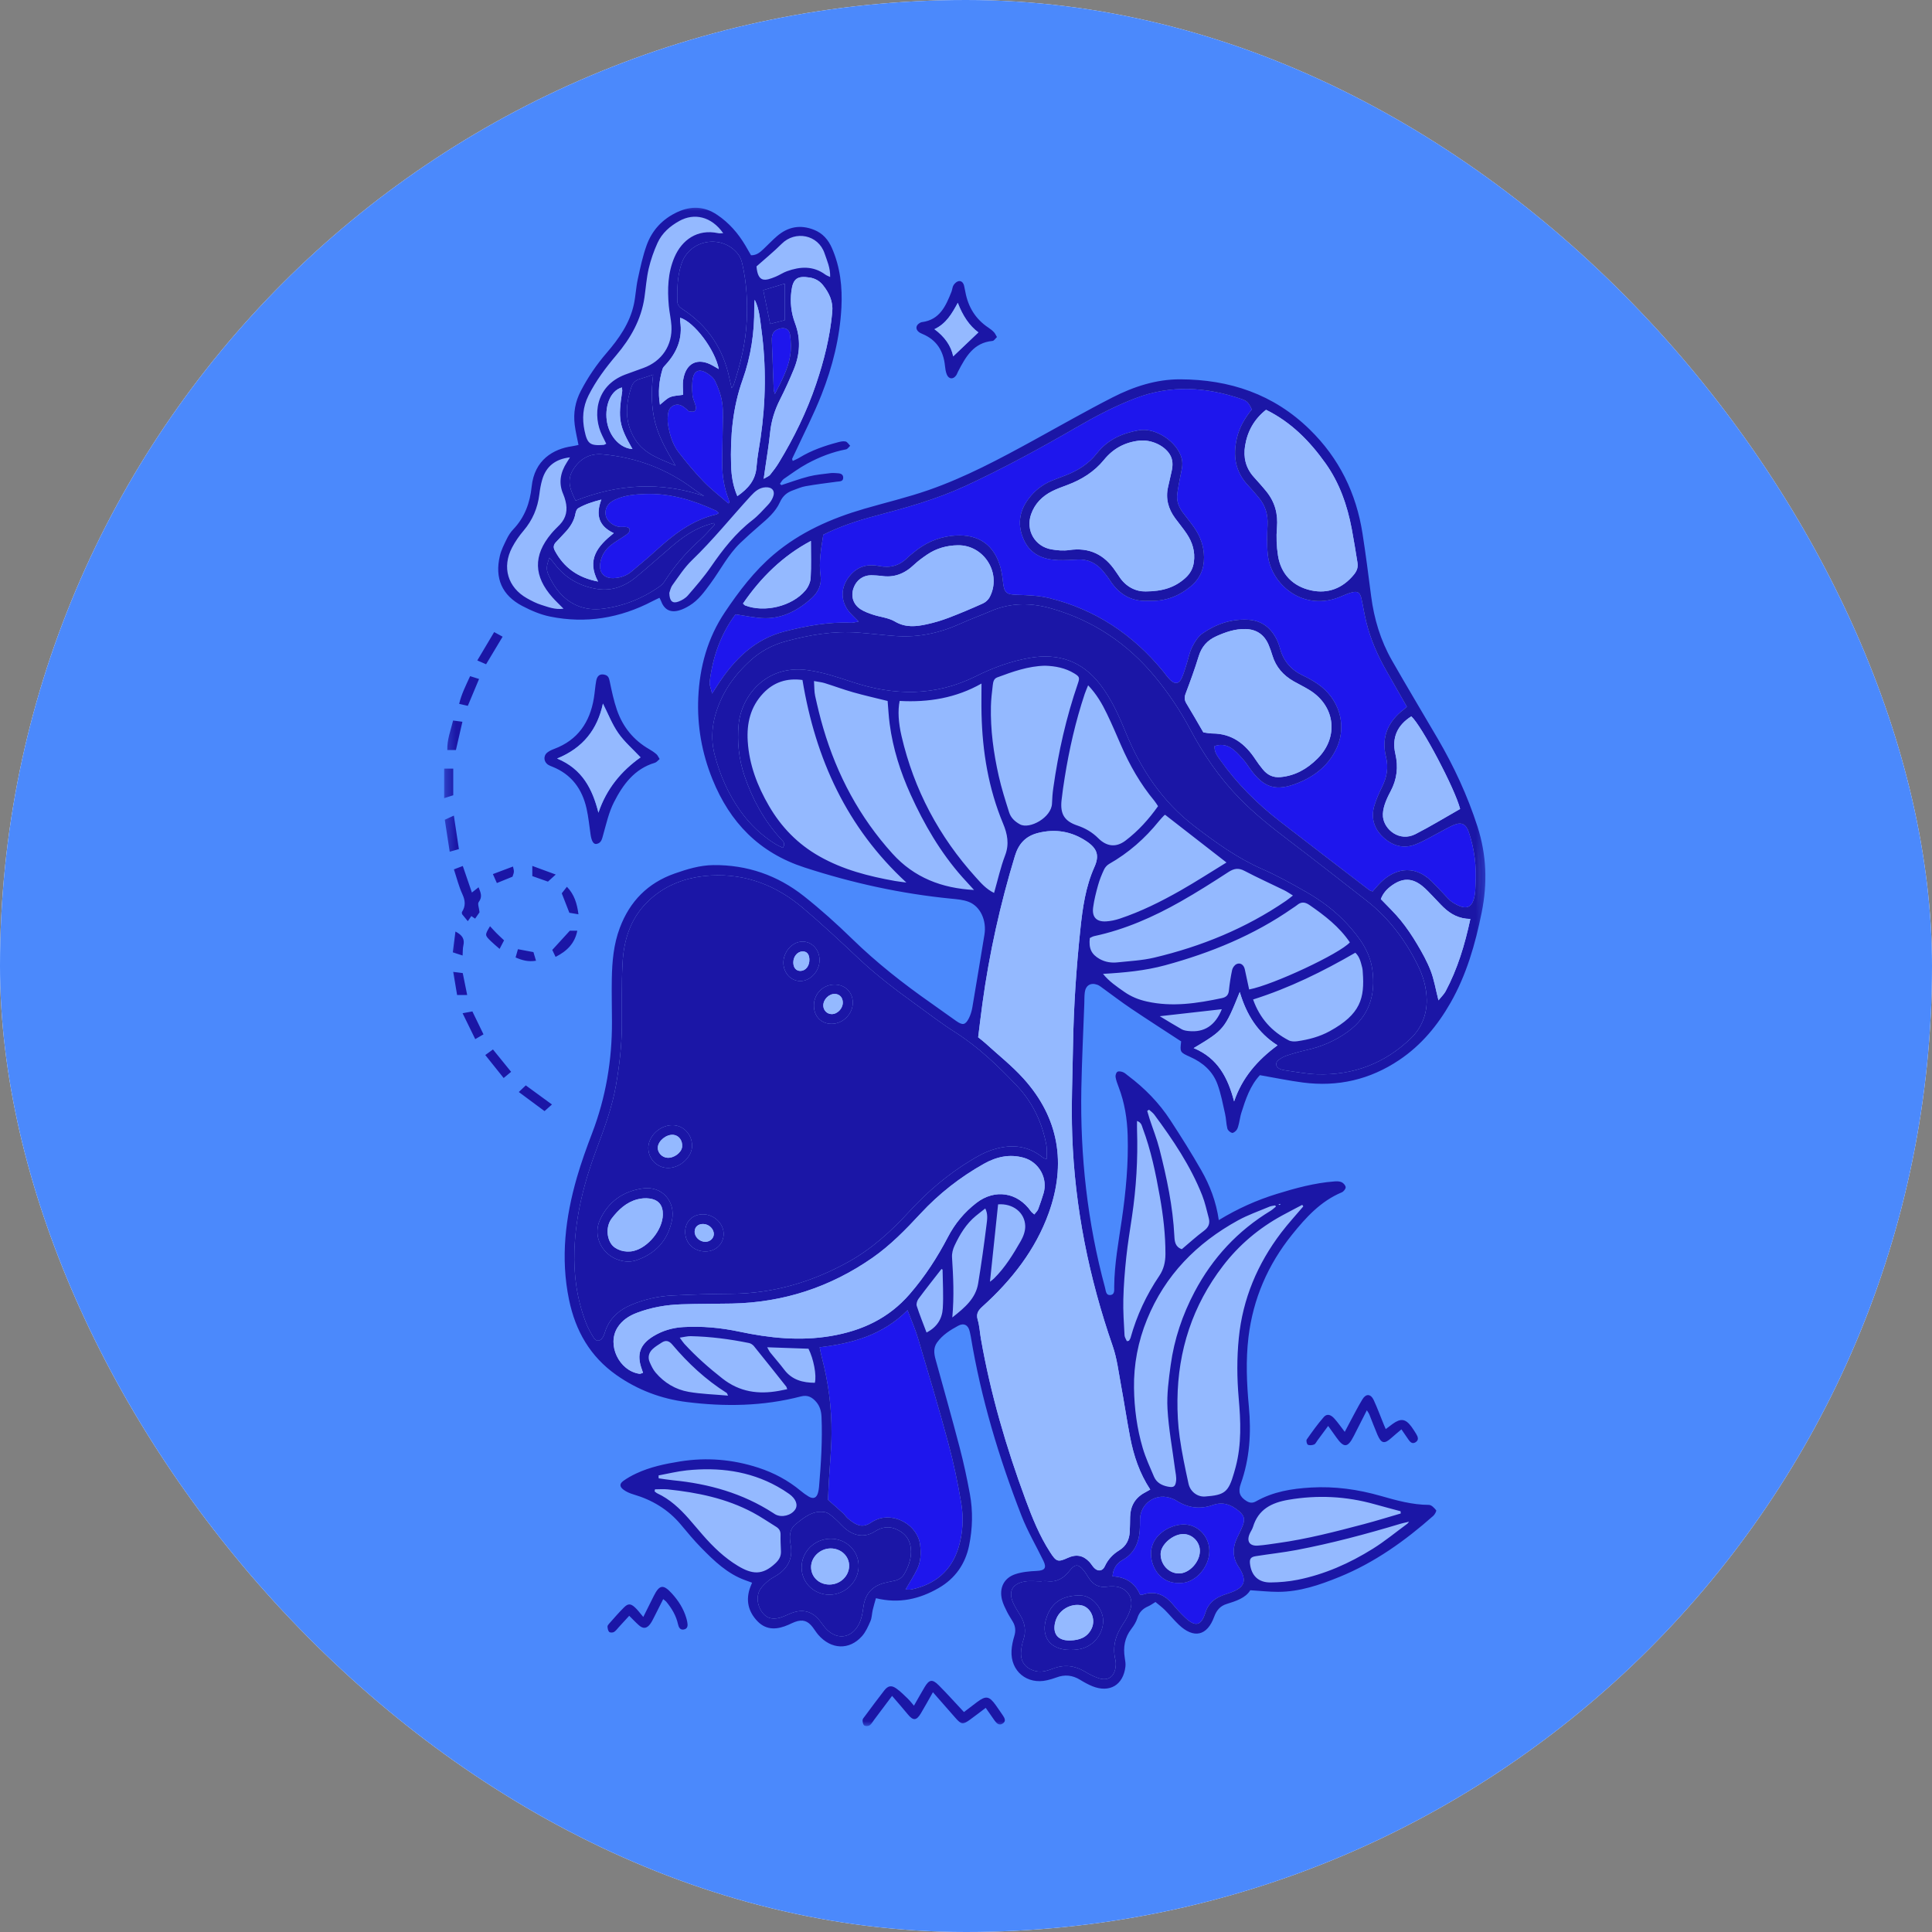 <svg width="197" height="197" viewBox="0 0 197 197" fill="none" xmlns="http://www.w3.org/2000/svg">
<rect x="0" y="0" width="197" height="197" fill="#808080" stroke="none"/>
<g clip-path="url(#clip0_935_776)">
<path d="M216.7 -19.7H-19.7V216.7H216.7V-19.7Z" fill="white"/>
<path d="M216.7 -19.7H-19.7V216.7H216.7V-19.7Z" fill="#4B89FC"/>
<path d="M112.575 171.685C112.267 171.685 111.935 171.614 111.586 171.474C111.145 171.298 110.716 171.049 110.392 170.85C109.848 170.516 109.282 170.347 108.711 170.347C108.327 170.347 107.935 170.423 107.541 170.573C107.295 170.668 107.016 170.752 106.661 170.834C106.431 170.889 106.201 170.916 105.98 170.916C105.309 170.916 104.705 170.668 104.277 170.214C103.829 169.742 103.606 169.075 103.645 168.341C103.667 167.93 103.757 167.468 103.909 166.968C104.117 166.288 104.049 165.677 103.706 165.098C103.645 164.996 103.581 164.891 103.517 164.788C103.378 164.561 103.244 164.347 103.136 164.126L103.093 164.037C102.914 163.676 102.746 163.335 102.66 162.991C102.419 162.028 102.789 161.302 103.673 160.998C104.32 160.777 105.073 160.715 105.725 160.686C106.156 160.668 106.686 160.59 106.94 160.165C107.191 159.744 107.006 159.256 106.844 158.926C106.595 158.413 106.333 157.908 106.07 157.401C105.557 156.418 105.03 155.4 104.628 154.37C102.13 147.953 100.449 142.012 99.487 136.205C99.465 136.076 99.436 135.946 99.405 135.819L99.368 135.655C99.222 134.967 98.765 134.541 98.176 134.541C97.948 134.541 97.71 134.606 97.472 134.736C96.678 135.164 95.775 135.698 95.137 136.597C94.613 137.331 94.741 138.13 94.909 138.743C95.155 139.642 95.405 140.539 95.654 141.436C96.226 143.498 96.817 145.63 97.367 147.733C97.745 149.176 98.081 150.709 98.397 152.425C98.701 154.07 98.674 155.778 98.319 157.499C97.956 159.262 96.998 160.602 95.467 161.485C94.047 162.305 92.68 162.703 91.289 162.703C90.684 162.703 90.06 162.625 89.436 162.474L88.96 162.357L88.72 163.212C88.638 163.498 88.56 163.771 88.496 164.048C88.459 164.206 88.437 164.368 88.416 164.528C88.387 164.743 88.361 164.946 88.293 165.1C88.086 165.583 87.85 166.128 87.509 166.508C87.002 167.074 86.397 167.374 85.759 167.374C85.075 167.374 84.392 167.021 83.83 166.381C83.719 166.254 83.618 166.108 83.51 165.952C83.431 165.837 83.352 165.722 83.265 165.611C82.81 165.018 82.319 164.741 81.724 164.741C81.466 164.741 81.191 164.797 80.885 164.905C80.723 164.965 80.563 165.039 80.407 165.113C80.337 165.145 80.265 165.178 80.195 165.209C79.697 165.431 79.268 165.537 78.888 165.537C78.398 165.537 77.977 165.351 77.604 164.965C76.781 164.115 76.567 163.122 76.974 162.016C77.007 161.93 77.041 161.844 77.084 161.743L77.353 161.09C77.353 161.09 76.338 160.717 76.188 160.664C74.493 160.06 73.225 158.86 71.862 157.469C71.144 156.736 70.466 155.923 69.814 155.137C68.513 153.576 66.847 152.515 64.723 151.891C64.372 151.788 64.074 151.647 63.863 151.483C63.844 151.468 63.828 151.456 63.816 151.444C63.826 151.435 63.84 151.425 63.855 151.415C64.199 151.163 64.604 150.931 65.088 150.703C66.487 150.044 68.006 149.742 69.436 149.515C70.302 149.377 71.178 149.307 72.036 149.307C73.756 149.307 75.486 149.589 77.179 150.141C78.73 150.647 80.121 151.409 81.316 152.4C81.601 152.636 81.888 152.845 82.176 153.02C82.424 153.169 82.664 153.247 82.89 153.247C83.126 153.247 83.698 153.153 83.912 152.287C83.963 152.084 83.998 151.879 84.014 151.68C84.211 149.371 84.377 146.896 84.271 144.44C84.238 143.707 84.031 143.12 83.633 142.648C83.169 142.096 82.66 141.828 82.079 141.828C81.909 141.828 81.73 141.85 81.55 141.897C79.344 142.474 77.07 142.755 74.601 142.755C73.161 142.755 71.634 142.655 70.064 142.458C67.528 142.137 65.205 141.245 63.157 139.804C60.705 138.078 59.186 135.663 58.515 132.419C57.735 128.653 57.992 124.762 59.318 120.176C59.789 118.545 60.385 116.94 60.85 115.721C62.221 112.138 62.913 108.266 62.907 104.215C62.904 103.677 62.898 103.14 62.892 102.6C62.882 101.689 62.872 100.745 62.888 99.821C62.915 98.287 63.03 96.491 63.672 94.788C64.661 92.161 66.395 90.445 68.973 89.543C70.091 89.151 71.394 88.732 72.736 88.718L72.904 88.716C76.147 88.716 79.091 89.744 81.656 91.773C83.259 93.041 84.854 94.451 86.526 96.085C88.796 98.297 91.457 100.464 94.66 102.709C95.063 102.99 95.461 103.275 95.861 103.562C96.314 103.887 96.768 104.211 97.226 104.529C97.501 104.72 97.827 104.917 98.176 104.917C98.802 104.917 99.105 104.324 99.235 104.071C99.423 103.708 99.563 103.277 99.639 102.828C99.912 101.233 100.177 99.635 100.439 98.038C100.585 97.158 100.731 96.28 100.876 95.401C101.166 93.665 100.353 92.017 98.941 91.48C98.362 91.26 97.749 91.201 97.156 91.143L97.057 91.133C92.155 90.653 87.154 89.59 82.192 87.975C77.891 86.577 74.924 83.733 73.12 79.284C72.057 76.664 71.581 73.93 71.704 71.158C71.852 67.885 72.712 65.119 74.335 62.703C75.593 60.832 77.156 58.681 79.221 56.931C81.583 54.926 84.454 53.477 88.254 52.369C88.987 52.156 89.723 51.955 90.46 51.754C91.898 51.361 93.384 50.957 94.821 50.459C98.557 49.16 101.943 47.364 105.666 45.322C106.398 44.92 107.129 44.516 107.86 44.109C109.76 43.055 111.728 41.965 113.692 40.962C116.037 39.765 118.198 39.182 120.297 39.182C125.585 39.203 129.788 40.828 133.19 44.151C136.072 46.964 137.787 50.344 138.431 54.477C138.743 56.463 139.004 58.492 139.258 60.454L139.31 60.858C139.634 63.352 140.365 65.611 141.483 67.575C142.462 69.293 143.484 71.02 144.471 72.693C145.035 73.649 145.597 74.603 146.158 75.56C147.883 78.517 149.197 81.42 150.174 84.437C151.056 87.17 151.191 89.955 150.586 92.949C149.81 96.788 148.848 99.579 147.465 102.001C146.057 104.467 144.397 106.322 142.392 107.667C140.077 109.22 137.539 110.008 134.844 110.008C134.214 110.008 133.566 109.965 132.915 109.881C131.937 109.754 130.978 109.577 129.963 109.388C129.499 109.302 129.029 109.216 128.553 109.134L128.282 109.087L128.095 109.288C126.989 110.478 126.511 111.996 126.088 113.336C126.016 113.566 125.973 113.79 125.93 114.008C125.906 114.145 125.879 114.28 125.846 114.416L125.819 114.518C125.782 114.674 125.743 114.834 125.684 114.921C125.678 114.931 125.668 114.943 125.655 114.956C125.645 114.943 125.635 114.933 125.631 114.925C125.583 114.728 125.557 114.486 125.526 114.229C125.499 113.981 125.468 113.724 125.411 113.464C125.364 113.258 125.319 113.053 125.276 112.848C125.097 112.031 124.912 111.184 124.615 110.375C124.116 109.023 123.09 107.993 121.563 107.307C121.303 107.193 120.948 107.032 120.892 106.961C120.866 106.889 120.903 106.575 120.94 106.269L120.974 105.959L120.716 105.766C120.213 105.438 119.71 105.112 119.206 104.783C118.026 104.016 116.805 103.224 115.621 102.426C114.972 101.988 114.326 101.514 113.702 101.055C113.376 100.815 113.049 100.573 112.719 100.337L112.635 100.275C112.477 100.156 112.298 100.025 112.072 99.941C111.861 99.862 111.654 99.823 111.455 99.823C110.741 99.823 110.213 100.334 110.111 101.127C110.072 101.424 110.068 101.716 110.063 101.999C110.061 102.112 110.061 102.226 110.057 102.339C110.024 103.224 109.99 104.112 109.955 104.999C109.875 106.952 109.795 108.976 109.756 110.966C109.622 118.093 110.441 124.986 112.194 131.448C112.206 131.493 112.214 131.543 112.224 131.592C112.278 131.857 112.421 132.556 113.158 132.556H113.209C114.139 132.511 114.122 131.621 114.118 131.327L114.116 131.214C114.129 129.378 114.414 127.523 114.691 125.729C114.757 125.296 114.824 124.863 114.888 124.428C115.374 121.081 115.567 118.325 115.491 115.756C115.434 113.858 115.122 112.196 114.539 110.673C114.418 110.353 114.305 110.059 114.254 109.772C114.276 109.778 114.301 109.786 114.326 109.795C114.387 109.819 114.475 109.893 114.562 109.963C114.613 110.006 114.664 110.047 114.716 110.086C116.425 111.364 117.837 112.848 118.91 114.492C120.182 116.437 121.18 118.054 122.052 119.583C122.969 121.186 123.531 122.788 123.775 124.481L123.884 125.239L124.539 124.84C126.386 123.714 128.28 122.86 130.326 122.226C132.14 121.666 134.091 121.126 136.076 120.97C136.148 120.966 136.219 120.96 136.291 120.96C136.461 120.96 136.548 120.985 136.591 121.005C136.611 121.015 136.642 121.04 136.667 121.067C136.648 121.089 136.628 121.108 136.611 121.118C134.288 122.091 132.675 123.933 131.346 125.585C128.805 128.746 127.276 132.343 126.802 136.277C126.484 138.918 126.655 141.507 126.839 143.469C127.11 146.352 126.85 148.858 126.041 151.13C125.674 152.158 125.93 152.927 126.825 153.475C126.999 153.584 127.272 153.728 127.615 153.728C127.851 153.728 128.085 153.66 128.329 153.522C130.125 152.503 132.15 152.269 133.714 152.18C134.069 152.162 134.424 152.152 134.777 152.152C136.693 152.152 138.612 152.435 140.642 153.018C142.164 153.453 143.888 153.947 145.7 153.953C145.7 153.957 145.764 154.001 145.87 154.111C145.85 154.142 145.829 154.171 145.815 154.183C142.527 157.093 139.527 159.047 136.373 160.331C134.196 161.218 132.335 161.809 130.328 161.811C129.741 161.811 129.142 161.766 128.508 161.718C128.192 161.694 127.865 161.669 127.519 161.649L127.217 161.63L127.057 161.889C126.665 162.531 125.776 162.806 124.914 163.075C124.157 163.311 123.642 163.834 123.334 164.673C123.102 165.31 122.682 166.069 121.994 166.069C121.574 166.069 121.071 165.802 120.539 165.293C120.279 165.047 120.039 164.782 119.784 164.501C119.569 164.263 119.353 164.027 119.128 163.801C118.908 163.584 118.672 163.393 118.444 163.21C118.344 163.13 118.243 163.048 118.145 162.966L117.87 162.734L117.56 162.919C117.457 162.98 117.365 163.04 117.279 163.095C117.121 163.196 116.995 163.276 116.872 163.329C116.158 163.639 115.707 164.136 115.489 164.85C115.403 165.127 115.231 165.431 114.962 165.78C114.231 166.73 113.979 167.83 114.192 169.141C114.235 169.406 114.281 169.67 114.254 169.886C114.118 171.029 113.507 171.685 112.575 171.685ZM130.203 123.154L130.952 122.474L130.16 123.1L130.155 123.094L130.203 123.154ZM59.182 62.681C58.195 62.681 57.187 62.576 56.186 62.373C55.384 62.211 54.501 61.872 53.483 61.339C51.628 60.368 50.968 58.88 51.46 56.791C51.577 56.303 51.819 55.806 52.053 55.326L52.133 55.162C52.293 54.836 52.488 54.548 52.7 54.327C53.857 53.112 54.516 51.587 54.715 49.664C54.996 46.902 57.122 46.188 58.363 46.008C58.532 45.985 58.7 45.948 58.87 45.911L59.088 45.864L59.578 45.766L59.484 45.275C59.439 45.047 59.391 44.824 59.346 44.604C59.248 44.138 59.157 43.697 59.102 43.256C58.962 42.129 59.151 41.091 59.679 40.079C60.387 38.723 61.222 37.493 62.231 36.324C63.403 34.961 64.663 33.283 65.127 31.14C65.221 30.697 65.279 30.25 65.332 29.815C65.385 29.382 65.437 28.973 65.525 28.571L65.562 28.399C65.798 27.321 66.04 26.205 66.412 25.175C66.922 23.763 67.897 22.718 69.309 22.07C69.857 21.818 70.397 21.69 70.91 21.69C71.573 21.69 72.201 21.894 72.831 22.312C73.914 23.037 74.811 24.011 75.574 25.296C75.712 25.528 75.845 25.762 75.978 25.994L76.284 26.529L76.571 26.535C77.37 26.535 77.825 26.109 78.195 25.766C78.392 25.579 78.572 25.401 78.753 25.222C79.026 24.953 79.282 24.701 79.557 24.463C80.198 23.913 80.854 23.644 81.566 23.644C81.962 23.644 82.379 23.73 82.808 23.898C83.516 24.178 84.012 24.684 84.367 25.499C85.106 27.19 85.408 29.099 85.291 31.333C85.145 34.173 84.49 37.03 83.294 40.067C82.746 41.458 82.085 42.839 81.445 44.175C81.156 44.782 80.864 45.388 80.583 45.997L80.485 46.207C80.423 46.33 80.364 46.453 80.31 46.58C80.224 46.789 80.288 46.964 80.321 47.058C80.329 47.079 80.339 47.105 80.347 47.138L80.509 47.725L80.955 47.508C80.659 47.703 80.372 47.906 80.087 48.103L79.635 48.419C79.438 48.554 79.317 48.739 79.221 48.887C79.19 48.934 79.159 48.981 79.126 49.024L78.841 49.396L79.553 50.038C79.553 50.038 79.881 49.933 79.906 49.925C79.545 50.192 79.27 50.545 79.065 51C78.667 51.883 77.911 52.531 77.111 53.217C76.374 53.849 75.738 54.425 75.135 55.004C74.263 55.839 73.614 56.834 72.989 57.795C72.689 58.259 72.377 58.739 72.049 59.184L71.96 59.303C71.382 60.091 70.834 60.838 70.044 61.318C69.658 61.554 69.342 61.698 69.05 61.772C68.921 61.805 68.802 61.821 68.695 61.821C68.433 61.821 68.103 61.735 67.862 61.074C67.836 61.002 67.801 60.932 67.752 60.84L67.692 60.727L67.468 60.288L66.795 60.608C66.623 60.69 66.455 60.768 66.293 60.854C63.982 62.065 61.589 62.681 59.182 62.681Z" fill="#94B9FF"/>
<path d="M123.842 76.075C124.636 75.802 125.27 76.025 125.824 76.479C126.191 76.781 126.509 77.146 126.821 77.507C127.057 77.778 127.248 78.086 127.457 78.377C128.886 80.368 130.125 80.741 132.415 79.808C134.168 79.093 135.563 77.946 136.337 76.181C137.355 73.85 136.515 71.195 134.326 69.711C133.856 69.393 133.353 69.118 132.842 68.874C131.664 68.31 130.882 67.431 130.533 66.163C130.431 65.792 130.299 65.416 130.119 65.078C129.509 63.945 128.59 63.268 127.267 63.194C125.551 63.097 124.008 63.629 122.627 64.581C122.165 64.899 121.818 65.459 121.558 65.977C121.279 66.531 121.172 67.167 120.979 67.764C120.831 68.219 120.704 68.685 120.505 69.118C120.218 69.742 119.813 69.808 119.321 69.321C119.044 69.048 118.822 68.724 118.576 68.423C115.516 64.698 111.691 62.147 106.998 60.99C105.937 60.729 104.811 60.686 103.711 60.653C102.617 60.623 102.389 60.458 102.27 59.328C102.206 58.739 102.116 58.138 101.931 57.577C101.148 55.189 99.332 54.378 97.025 54.641C95.558 54.809 94.267 55.404 93.138 56.352C92.931 56.527 92.712 56.685 92.521 56.876C91.714 57.688 90.76 57.936 89.644 57.715C88.552 57.499 87.567 57.703 86.775 58.566C85.595 59.853 85.636 61.511 86.896 62.724C87.076 62.898 87.251 63.079 87.55 63.379C87.175 63.442 86.986 63.51 86.799 63.502C84.501 63.393 82.27 63.814 80.058 64.372C76.956 65.156 74.873 67.23 73.196 69.814C73.038 70.056 72.882 70.3 72.607 70.727C72.49 70.198 72.322 69.855 72.361 69.537C72.671 66.972 73.514 64.608 74.998 62.644C76.075 62.792 77.042 63.028 78.01 63.036C79.865 63.05 81.413 62.207 82.761 60.994C83.418 60.405 83.795 59.594 83.674 58.741C83.471 57.313 83.73 55.946 83.947 54.524C85.634 53.68 87.417 53.089 89.237 52.607C92.361 51.782 95.467 50.92 98.418 49.56C102.338 47.752 106.114 45.683 109.844 43.527C111.763 42.416 113.721 41.391 115.797 40.598C119.417 39.217 123.013 39.462 126.602 40.689C127.16 40.88 127.31 41.046 127.644 41.75C126.959 42.601 126.388 43.541 126.128 44.643C125.703 46.445 125.939 48.086 127.256 49.486C127.646 49.898 128.02 50.329 128.379 50.77C129.033 51.569 129.3 52.48 129.249 53.524C129.198 54.538 129.167 55.566 129.275 56.574C129.608 59.648 132.979 62.476 136.807 60.789C137.135 60.645 137.469 60.508 137.812 60.413C138.43 60.245 138.68 60.401 138.826 61.051C139 61.837 139.121 62.638 139.314 63.422C139.743 65.176 140.463 66.816 141.356 68.384C142.052 69.603 142.747 70.823 143.453 72.063C143.343 72.161 143.262 72.246 143.17 72.315C141.539 73.553 140.823 75.153 141.327 77.183C141.596 78.264 141.414 79.245 140.931 80.222C140.628 80.836 140.344 81.47 140.147 82.124C139.774 83.349 140.082 84.451 140.999 85.33C141.961 86.253 143.127 86.588 144.391 86.081C145.3 85.713 146.148 85.192 147.024 84.739C147.42 84.534 147.804 84.297 148.216 84.127C149.029 83.789 149.486 84.008 149.776 84.87C150.35 86.594 150.568 88.367 150.459 90.179C150.439 90.507 150.439 90.84 150.389 91.164C150.176 92.598 149.525 92.902 148.134 92.022C147.738 91.773 147.438 91.369 147.102 91.028C146.722 90.645 146.365 90.24 145.979 89.865C144.018 87.956 142.019 88.769 140.8 89.967C140.507 90.257 140.246 90.579 139.959 90.899C139.811 90.838 139.69 90.813 139.602 90.745C136.587 88.43 133.57 86.116 130.562 83.791C128.2 81.968 126.105 79.883 124.381 77.442C124.108 77.054 123.809 76.672 123.842 76.075ZM117.111 61.263C118.763 61.343 120.16 60.82 121.389 59.812C122.329 59.04 122.783 58.041 122.77 56.826C122.76 55.714 122.407 54.709 121.777 53.803C121.418 53.288 121.02 52.8 120.64 52.299C120.205 51.733 119.953 51.099 120.041 50.379C120.113 49.788 120.24 49.203 120.345 48.618C120.458 48.004 120.663 47.415 120.497 46.763C120.068 45.07 117.862 43.576 116.138 43.871C114.437 44.165 112.941 44.826 111.839 46.233C111.006 47.298 109.894 47.992 108.642 48.476C108.168 48.661 107.69 48.831 107.22 49.026C106.288 49.416 105.519 50.017 104.905 50.822C103.881 52.162 103.717 53.617 104.437 55.125C105.12 56.559 106.403 57.06 107.901 57.111C108.558 57.134 109.216 57.093 109.875 57.058C110.946 57.001 111.798 57.421 112.469 58.23C112.719 58.527 112.961 58.835 113.169 59.164C114.104 60.625 115.408 61.37 117.111 61.263ZM92.943 162.071C95.373 161.556 97.039 160.147 97.751 157.756C98.178 156.313 98.266 154.789 98.02 153.311C97.671 151.224 97.234 149.143 96.682 147.101C95.72 143.527 94.655 139.979 93.598 136.429C93.321 135.497 92.919 134.604 92.539 133.595C90.013 136.125 86.91 136.987 83.576 137.379C83.658 137.765 83.713 138.083 83.795 138.394C84.47 140.949 84.807 143.551 84.788 146.188C84.778 147.799 84.608 149.408 84.517 151.019C84.477 151.729 84.452 152.439 84.429 152.936C85.049 153.483 85.517 153.886 85.972 154.302C86.147 154.464 86.274 154.678 86.455 154.832C87.483 155.71 88.08 155.772 88.944 155.172C89.067 155.088 89.207 155.027 89.342 154.967C91.193 154.161 93.584 155.519 93.822 157.53C93.922 158.369 93.9 159.221 93.522 159.995C93.19 160.68 92.771 161.322 92.336 162.078C92.547 162.078 92.752 162.112 92.943 162.071ZM116.241 162.591C115.732 161.402 114.773 160.801 113.442 160.733C113.491 159.964 113.86 159.412 114.443 159.082C115.863 158.281 116.22 156.99 116.239 155.511C116.241 155.3 116.239 155.09 116.245 154.881C116.296 153.344 117.741 152.285 119.235 152.708C119.518 152.788 119.799 152.915 120.049 153.069C121.196 153.781 122.413 153.902 123.667 153.463C124.703 153.1 125.543 153.42 126.318 154.07C126.877 154.542 126.973 154.904 126.71 155.575C126.548 155.993 126.339 156.391 126.148 156.798C125.645 157.856 125.668 158.878 126.357 159.855C126.374 159.88 126.388 159.906 126.405 159.931C127.162 161.185 126.911 161.868 125.508 162.379C125.171 162.502 124.825 162.601 124.496 162.745C123.721 163.077 123.168 163.594 122.906 164.446C122.497 165.78 121.878 165.919 120.858 164.953C120.423 164.542 120.01 164.103 119.631 163.641C118.787 162.615 117.784 162.145 116.464 162.619C116.415 162.638 116.347 162.607 116.241 162.591ZM120.197 161.409C121.798 161.536 123.322 159.833 123.314 158.133C123.308 156.646 122.114 155.414 120.653 155.445C119.239 155.476 117.334 156.568 117.365 158.462C117.39 159.989 118.477 161.472 120.197 161.409ZM72.995 52.063C70.715 51.015 68.366 50.282 65.813 50.37C64.727 50.409 63.658 50.491 62.667 50.972C61.945 51.318 61.643 51.87 61.764 52.552C61.865 53.114 62.536 53.668 63.2 53.728C63.438 53.748 63.687 53.697 63.915 53.748C64.214 53.818 64.292 54.062 64.109 54.296C63.97 54.477 63.75 54.602 63.553 54.735C63.135 55.022 62.685 55.269 62.289 55.585C61.682 56.067 61.296 56.705 61.196 57.483C61.079 58.402 61.616 58.975 62.525 58.952C63.242 58.934 63.878 58.72 64.424 58.255C65.222 57.575 66.036 56.914 66.808 56.206C68.634 54.532 70.553 53.026 73.042 52.457C73.116 52.441 73.176 52.375 73.288 52.303C73.169 52.205 73.094 52.108 72.995 52.063ZM74.374 51.24C74.349 51.132 74.337 51.017 74.296 50.914C73.847 49.759 73.646 48.554 73.641 47.319C73.637 46.213 73.678 45.109 73.687 44.003C73.693 43.048 73.773 42.08 73.648 41.14C73.545 40.358 73.266 39.574 72.921 38.862C72.734 38.472 72.289 38.146 71.885 37.937C71.275 37.623 70.795 37.842 70.66 38.509C70.543 39.08 70.559 39.691 70.611 40.276C70.645 40.682 70.867 41.068 70.955 41.475C70.986 41.62 70.916 41.885 70.814 41.938C70.662 42.014 70.436 41.967 70.247 41.938C70.173 41.928 70.118 41.819 70.052 41.762C69.656 41.417 69.225 41.097 68.682 41.347C68.142 41.596 68.105 42.142 68.078 42.654C68.068 42.893 68.087 43.135 68.127 43.369C68.3 44.35 68.579 45.312 69.188 46.104C69.989 47.14 70.828 48.156 71.739 49.096C72.517 49.9 73.416 50.588 74.261 51.327C74.3 51.298 74.337 51.269 74.374 51.24ZM80.559 36.344C80.684 35.626 80.662 34.857 80.559 34.132C80.473 33.521 79.991 33.338 79.402 33.539C78.872 33.72 78.675 34.052 78.702 34.74C78.763 36.412 78.827 38.087 78.895 39.761C78.897 39.837 78.936 39.913 79.014 40.172C79.695 38.848 80.327 37.666 80.559 36.344Z" fill="#1E16ED"/>
<path d="M106.716 118.2C106.529 118.12 106.412 118.097 106.33 118.03C104.699 116.694 102.879 116.651 100.995 117.307C100.324 117.541 99.688 117.902 99.074 118.272C96.696 119.7 94.603 121.477 92.729 123.521C90.878 125.538 88.873 127.367 86.452 128.701C82.737 130.746 78.802 131.904 74.541 131.924C72.535 131.933 70.528 131.998 68.525 132.099C67.115 132.171 65.738 132.485 64.429 133.024C63.095 133.576 62.092 134.463 61.665 135.899C61.613 136.068 61.548 136.242 61.449 136.386C61.166 136.802 60.799 136.821 60.53 136.392C60.23 135.912 59.951 135.407 59.748 134.879C58.833 132.501 58.482 130.022 58.57 127.486C58.697 123.89 59.59 120.455 60.852 117.104C61.642 115.003 62.416 112.895 62.806 110.673C63.157 108.666 63.393 106.649 63.405 104.609C63.419 102.481 63.366 100.353 63.477 98.231C63.598 95.91 64.246 93.747 65.947 92.034C67.751 90.218 70.019 89.413 72.496 89.272C76.04 89.069 79.159 90.288 81.839 92.555C83.803 94.217 85.686 95.976 87.562 97.741C89.378 99.45 91.356 100.95 93.371 102.403C94.685 103.349 95.963 104.346 97.328 105.21C99.729 106.731 101.754 108.668 103.687 110.71C105.31 112.423 106.287 114.5 106.706 116.825C106.78 117.244 106.716 117.687 106.716 118.2ZM64.164 128.645C64.293 128.623 64.597 128.604 64.876 128.51C66.844 127.837 68.086 126.495 68.515 124.447C68.919 122.518 67.517 120.915 65.572 121.178C63.579 121.446 62.048 122.501 61.191 124.35C60.261 126.355 61.782 128.637 64.164 128.645ZM68.552 114.73C67.261 114.736 66.081 115.875 66.105 117.09C66.128 118.198 67.016 119.085 68.114 119.093C69.358 119.101 70.577 117.97 70.569 116.819C70.561 115.651 69.664 114.724 68.552 114.73ZM82.992 102.518C82.984 103.63 83.725 104.4 84.804 104.396C85.968 104.394 86.967 103.382 86.957 102.218C86.946 101.182 86.189 100.417 85.155 100.394C83.954 100.367 83 101.303 82.992 102.518ZM83.567 97.882C83.558 96.821 82.775 95.99 81.802 96.009C80.763 96.029 79.852 97.076 79.881 98.213C79.908 99.237 80.659 100.035 81.599 100.037C82.643 100.039 83.575 99.019 83.567 97.882ZM71.948 127.607C72.998 127.599 73.784 126.835 73.786 125.817C73.79 124.75 72.785 123.806 71.665 123.819C70.593 123.831 69.861 124.566 69.865 125.622C69.871 126.772 70.757 127.617 71.948 127.607ZM79.598 85.525C77.903 83.653 76.715 81.486 75.91 79.106C75.34 77.411 75.149 75.66 75.315 73.879C75.588 70.967 78.122 67.741 82.356 68.332C83.913 68.55 85.381 69.038 86.858 69.529C91.141 70.951 95.356 71.025 99.501 68.958C101.243 68.09 103.076 67.415 105.009 67.081C107.91 66.58 110.324 67.399 112.164 69.767C113.318 71.252 114.077 72.945 114.779 74.665C116.326 78.449 118.518 81.741 121.805 84.254C123.974 85.913 126.17 87.501 128.694 88.609C130.254 89.292 131.752 90.127 133.229 90.975C134.768 91.855 136.184 92.92 137.387 94.236C138.612 95.576 139.679 97.01 139.935 98.886C140.288 101.461 139.609 103.62 137.434 105.2C136.151 106.132 134.737 106.735 133.196 107.076C132.527 107.223 131.864 107.416 131.214 107.632C130.908 107.732 130.604 107.894 130.354 108.098C130.013 108.373 130.073 108.775 130.459 108.972C130.639 109.066 130.853 109.113 131.058 109.142C132.125 109.288 133.19 109.503 134.259 109.54C137.976 109.67 141.22 108.43 143.881 105.855C144.924 104.843 145.494 103.478 145.478 101.974C145.464 100.7 145.109 99.501 144.536 98.356C143.26 95.799 141.575 93.575 139.313 91.81C136.693 89.764 134.077 87.714 131.431 85.703C129.665 84.359 127.933 82.984 126.379 81.394C124.329 79.297 122.704 76.904 121.335 74.322C120.321 72.412 119.117 70.629 117.734 68.962C114.959 65.62 111.512 63.311 107.332 62.08C105.187 61.448 103.094 61.419 101.018 62.316C100 62.755 98.955 63.128 97.948 63.586C95.865 64.536 93.694 65.012 91.406 64.858C90.094 64.77 88.787 64.6 87.476 64.503C84.966 64.32 82.522 64.739 80.113 65.394C78.734 65.767 77.503 66.436 76.45 67.413C75.389 68.396 74.455 69.5 73.79 70.783C72.787 72.72 72.307 74.786 72.867 76.945C73.403 79.009 74.252 80.953 75.502 82.703C76.472 84.062 77.657 85.19 79.075 86.069C79.313 86.216 79.575 86.325 79.824 86.45C80.14 85.952 79.805 85.755 79.598 85.525ZM92.891 158.23C92.887 159.02 92.624 159.773 92.212 160.483C91.984 160.873 91.646 161.089 91.215 161.183C90.835 161.267 90.451 161.331 90.078 161.435C88.927 161.764 88.256 162.527 88.061 163.709C88.003 164.064 87.966 164.423 87.878 164.77C87.798 165.084 87.697 165.406 87.539 165.689C86.807 167.003 85.471 167.233 84.375 166.227C84.092 165.968 83.881 165.632 83.642 165.326C82.857 164.308 81.902 164.027 80.708 164.479C80.429 164.583 80.162 164.719 79.883 164.83C78.98 165.191 78.301 165.09 77.825 164.536C77.215 163.832 77.061 162.753 77.534 162.03C77.755 161.69 78.083 161.407 78.399 161.142C78.65 160.933 78.958 160.795 79.235 160.615C80.351 159.892 80.862 158.87 80.626 157.553C80.482 156.74 80.45 155.965 81.139 155.408C82.001 154.715 82.896 153.98 84.106 154.187C84.476 154.249 84.816 154.579 85.126 154.842C85.557 155.205 85.908 155.673 86.362 156.004C87.258 156.654 88.229 156.777 89.212 156.155C89.947 155.692 90.685 155.577 91.5 155.977C92.436 156.434 92.891 157.159 92.891 158.23ZM84.703 156.9C83.047 156.904 81.72 158.226 81.736 159.855C81.751 161.392 83.006 162.611 84.574 162.607C86.214 162.605 87.564 161.259 87.55 159.644C87.537 158.113 86.275 156.896 84.703 156.9ZM106.203 161.228C106.412 161.228 106.626 161.208 106.831 161.232C107.804 161.345 108.491 160.89 109.062 160.163C109.616 159.455 109.96 159.453 110.515 160.151C110.701 160.383 110.855 160.641 111.015 160.894C111.461 161.589 112.07 161.922 112.911 161.788C113.145 161.751 113.39 161.751 113.628 161.764C114.83 161.825 115.614 162.839 115.288 163.994C115.138 164.53 114.877 165.059 114.561 165.519C113.781 166.66 113.394 167.856 113.73 169.242C113.792 169.494 113.79 169.781 113.747 170.042C113.582 171.027 112.944 171.431 112 171.113C111.524 170.951 111.062 170.717 110.632 170.454C109.589 169.824 108.524 169.703 107.375 170.138C106.794 170.36 106.201 170.563 105.546 170.385C104.596 170.128 104.061 169.484 104.108 168.501C104.128 168.06 104.219 167.608 104.358 167.187C104.65 166.297 104.504 165.484 104.03 164.704C103.798 164.321 103.55 163.943 103.357 163.541C102.77 162.32 103.174 161.485 104.508 161.259C105.058 161.167 105.637 161.245 106.203 161.245C106.203 161.238 106.203 161.234 106.203 161.228ZM109.125 168.24C110.112 168.242 110.765 168.043 111.387 167.549C112.244 166.867 112.679 165.638 112.402 164.672C112.101 163.621 111.186 162.712 110.209 162.687C108.647 162.646 107.344 163.178 106.749 164.825C106.029 166.816 107.024 168.236 109.125 168.24ZM74.8 39.271C75.5 37.133 76.04 34.963 76.142 32.702C76.232 30.75 76.128 28.815 75.689 26.909C75.617 26.595 75.51 26.261 75.323 26.004C73.871 23.997 70.753 24.26 69.66 26.47C69.567 26.657 69.498 26.858 69.436 27.057C69.071 28.245 69.04 29.468 69.062 30.699C69.069 31.112 69.286 31.325 69.615 31.538C72.173 33.207 73.739 35.559 74.369 38.54C74.437 38.856 74.511 39.172 74.601 39.57C74.708 39.412 74.775 39.349 74.8 39.271ZM72.766 53.33C72.489 53.416 72.208 53.492 71.935 53.588C70.673 54.035 69.594 54.785 68.584 55.642C67.353 56.689 66.151 57.77 64.909 58.804C63.758 59.765 62.424 60.292 60.918 60.06C59.136 59.788 57.641 58.954 56.539 57.487C56.387 57.284 56.214 57.097 56.023 56.867C55.693 57.758 55.669 58.088 55.983 58.739C56.204 59.194 56.456 59.644 56.756 60.05C57.932 61.634 59.569 62.316 61.472 62.072C63.54 61.809 65.469 61.052 67.197 59.847C67.41 59.697 67.62 59.504 67.759 59.287C68.769 57.713 69.965 56.309 71.363 55.066C71.907 54.583 72.377 54.015 72.879 53.483C72.84 53.432 72.803 53.381 72.766 53.33ZM70.776 49.901C68.006 47.807 64.882 46.636 61.435 46.328C60.117 46.211 59.116 46.788 58.429 47.902C57.749 49 58.17 50.007 58.697 51.048C63.033 49.336 67.378 49.09 71.798 50.582C71.457 50.356 71.102 50.147 70.776 49.901ZM65.225 38.651C64.815 38.768 64.536 39.027 64.402 39.41C63.768 41.237 63.674 43.032 64.733 44.758C65.689 46.318 67.335 46.804 68.874 47.477C68.047 46.057 67.212 44.678 66.805 43.09C66.403 41.512 66.389 39.911 66.598 38.202C66.062 38.378 65.648 38.53 65.225 38.651ZM80.016 28.922C79.239 29.16 78.562 29.365 77.827 29.589C78.061 30.732 78.297 31.879 78.533 33.03C79.124 32.877 79.606 32.751 80.016 32.645C80.016 31.381 80.016 30.157 80.016 28.922Z" fill="#1B16A6"/>
<mask id="mask0_935_776" style="mask-type:luminance" maskUnits="userSpaceOnUse" x="45" y="21" width="107" height="156">
<path d="M45.296 21.013H151.676V176.116H45.296V21.013Z" fill="white"/>
</mask>
<g mask="url(#mask0_935_776)">
<path d="M124.277 124.41C126.21 123.232 128.143 122.374 130.177 121.744C132.095 121.151 134.026 120.624 136.037 120.468C136.292 120.447 136.583 120.443 136.803 120.546C136.99 120.632 137.209 120.88 137.213 121.063C137.217 121.235 137 121.502 136.815 121.58C134.66 122.483 133.154 124.145 131.74 125.902C129.282 128.959 127.776 132.438 127.304 136.336C127.021 138.694 127.121 141.062 127.343 143.422C127.595 146.106 127.429 148.739 126.518 151.298C126.228 152.109 126.401 152.622 127.09 153.047C127.412 153.246 127.698 153.299 128.079 153.084C129.813 152.099 131.728 151.789 133.686 151.678C136.099 151.54 138.455 151.865 140.782 152.532C142.387 152.991 144.002 153.443 145.703 153.449C145.957 153.449 146.251 153.759 146.439 153.995C146.495 154.066 146.306 154.424 146.15 154.563C143.265 157.116 140.158 159.336 136.565 160.799C134.564 161.614 132.524 162.314 130.328 162.316C129.438 162.318 128.547 162.217 127.488 162.152C127.006 162.944 126.04 163.254 125.065 163.557C124.421 163.758 124.047 164.198 123.809 164.848C123.091 166.82 121.722 167.12 120.191 165.659C119.693 165.185 119.257 164.645 118.771 164.159C118.48 163.869 118.145 163.625 117.819 163.352C117.526 163.529 117.312 163.689 117.074 163.793C116.522 164.031 116.155 164.397 115.972 164.998C115.851 165.388 115.615 165.761 115.363 166.09C114.673 166.984 114.515 167.978 114.692 169.061C114.739 169.352 114.79 169.656 114.755 169.946C114.536 171.815 113.15 172.642 111.4 171.944C110.959 171.768 110.536 171.53 110.128 171.281C109.358 170.809 108.568 170.723 107.723 171.045C107.417 171.162 107.097 171.251 106.779 171.327C104.733 171.809 103.026 170.405 103.142 168.312C103.169 167.811 103.28 167.302 103.428 166.82C103.588 166.293 103.547 165.821 103.272 165.357C103.075 165.021 102.855 164.696 102.683 164.349C102.486 163.949 102.276 163.541 102.17 163.114C101.874 161.928 102.357 160.916 103.51 160.52C104.199 160.284 104.967 160.217 105.703 160.182C106.53 160.145 106.75 159.886 106.391 159.145C105.646 157.615 104.774 156.133 104.158 154.553C101.854 148.633 100.029 142.569 98.989 136.287C98.96 136.111 98.913 135.938 98.876 135.762C98.739 135.126 98.296 134.865 97.711 135.179C96.898 135.62 96.102 136.113 95.548 136.891C95.164 137.43 95.234 138.019 95.396 138.61C96.221 141.608 97.07 144.598 97.856 147.607C98.265 149.166 98.603 150.746 98.895 152.332C99.217 154.085 99.172 155.864 98.815 157.6C98.429 159.472 97.401 160.953 95.72 161.922C93.76 163.055 91.68 163.543 89.316 162.964C89.199 163.385 89.079 163.771 88.989 164.163C88.901 164.54 88.907 164.953 88.757 165.3C88.523 165.841 88.273 166.414 87.885 166.845C86.599 168.281 84.758 168.203 83.451 166.713C83.235 166.467 83.067 166.18 82.866 165.919C82.355 165.254 81.84 165.098 81.056 165.382C80.832 165.462 80.619 165.577 80.399 165.673C79.277 166.168 78.167 166.272 77.241 165.316C76.291 164.335 76.018 163.155 76.5 161.844C76.549 161.706 76.609 161.575 76.687 161.384C76.453 161.298 76.238 161.218 76.02 161.14C74.181 160.485 72.823 159.17 71.501 157.822C70.769 157.075 70.096 156.266 69.425 155.46C68.136 153.915 66.496 152.938 64.58 152.376C64.219 152.269 63.849 152.111 63.554 151.883C63.164 151.581 63.17 151.29 63.556 151.007C63.964 150.709 64.416 150.461 64.873 150.246C66.295 149.579 67.82 149.263 69.359 149.016C72.068 148.585 74.727 148.809 77.335 149.661C78.918 150.178 80.358 150.947 81.639 152.012C81.891 152.222 82.16 152.417 82.439 152.587C82.94 152.893 83.28 152.741 83.422 152.166C83.465 151.994 83.496 151.815 83.512 151.637C83.715 149.25 83.871 146.862 83.767 144.463C83.742 143.9 83.6 143.394 83.248 142.973C82.845 142.495 82.373 142.205 81.678 142.386C77.828 143.394 73.919 143.451 70.001 142.959C67.416 142.632 65.021 141.731 62.866 140.217C60.174 138.323 58.68 135.711 58.021 132.522C57.143 128.276 57.648 124.133 58.832 120.037C59.273 118.516 59.813 117.02 60.379 115.541C61.775 111.892 62.409 108.112 62.4 104.217C62.398 102.748 62.357 101.281 62.384 99.814C62.415 98.045 62.569 96.284 63.201 94.609C64.216 91.909 66.049 90.031 68.807 89.065C70.085 88.617 71.37 88.228 72.731 88.211C76.182 88.174 79.283 89.251 81.971 91.377C83.683 92.732 85.316 94.199 86.88 95.724C89.377 98.159 92.102 100.3 94.951 102.294C95.81 102.896 96.654 103.518 97.516 104.117C98.164 104.568 98.437 104.519 98.788 103.84C98.96 103.503 99.077 103.119 99.143 102.744C99.566 100.271 99.966 97.792 100.378 95.317C100.623 93.862 99.97 92.412 98.761 91.952C98.215 91.745 97.6 91.693 97.009 91.636C91.899 91.135 86.927 90.046 82.037 88.455C77.411 86.951 74.434 83.871 72.653 79.473C71.567 76.799 71.073 74.011 71.2 71.136C71.341 68.006 72.144 65.059 73.917 62.42C75.357 60.276 76.909 58.23 78.893 56.545C81.594 54.255 84.75 52.864 88.113 51.883C90.292 51.249 92.513 50.726 94.655 49.981C98.423 48.672 101.934 46.792 105.424 44.879C108.098 43.412 110.747 41.898 113.462 40.512C115.609 39.417 117.903 38.67 120.343 38.678C125.383 38.696 129.861 40.19 133.544 43.79C136.552 46.728 138.289 50.284 138.931 54.399C139.263 56.525 139.536 58.659 139.811 60.793C140.111 63.104 140.769 65.302 141.923 67.325C143.449 70.003 145.04 72.644 146.593 75.305C148.26 78.156 149.637 81.133 150.654 84.281C151.588 87.175 151.68 90.082 151.081 93.048C150.431 96.261 149.538 99.387 147.905 102.251C146.583 104.566 144.917 106.581 142.676 108.085C139.684 110.094 136.403 110.843 132.85 110.382C131.402 110.193 129.967 109.891 128.467 109.631C127.47 110.704 127.01 112.093 126.569 113.489C126.462 113.829 126.423 114.19 126.335 114.539C126.278 114.767 126.23 115.015 126.103 115.204C126.001 115.356 125.756 115.549 125.625 115.516C125.438 115.469 125.198 115.26 125.151 115.077C125.028 114.589 125.03 114.067 124.917 113.575C124.687 112.559 124.499 111.523 124.141 110.55C123.655 109.226 122.648 108.346 121.357 107.769C120.302 107.297 120.312 107.277 120.439 106.189C118.736 105.075 117.025 103.979 115.338 102.844C114.345 102.178 113.395 101.445 112.424 100.745C112.256 100.624 112.09 100.485 111.899 100.415C111.219 100.164 110.704 100.47 110.612 101.19C110.563 101.574 110.575 101.968 110.563 102.356C110.458 105.229 110.317 108.102 110.261 110.977C110.132 117.866 110.877 124.656 112.681 131.317C112.765 131.625 112.763 132.072 113.185 132.052C113.684 132.027 113.61 131.559 113.612 131.212C113.627 128.898 114.055 126.632 114.388 124.356C114.802 121.51 115.071 118.65 114.985 115.773C114.936 114.092 114.675 112.438 114.068 110.854C113.941 110.519 113.809 110.177 113.752 109.828C113.723 109.655 113.805 109.376 113.934 109.29C114.066 109.204 114.33 109.257 114.507 109.325C114.696 109.397 114.852 109.557 115.02 109.682C116.713 110.95 118.178 112.446 119.333 114.217C120.429 115.894 121.498 117.593 122.492 119.333C123.368 120.868 124.004 122.514 124.277 124.41ZM143.404 155.228C143.201 155.277 142.996 155.316 142.797 155.376C139.306 156.426 135.787 157.366 132.206 158.048C130.829 158.308 129.43 158.458 128.045 158.678C127.527 158.758 127.398 158.963 127.46 159.47C127.607 160.674 128.322 161.372 129.555 161.358C130.476 161.347 131.41 161.267 132.313 161.087C135.069 160.535 137.607 159.406 139.977 157.926C141.211 157.157 142.341 156.221 143.515 155.359C143.571 155.292 143.626 155.224 143.681 155.156C143.589 155.181 143.497 155.203 143.404 155.228ZM106.717 118.2C106.717 117.687 106.781 117.244 106.707 116.825C106.288 114.5 105.312 112.424 103.688 110.71C101.755 108.668 99.73 106.731 97.329 105.21C95.966 104.347 94.686 103.349 93.373 102.403C91.357 100.95 89.379 99.45 87.563 97.741C85.688 95.976 83.804 94.218 81.84 92.555C79.16 90.288 76.041 89.071 72.499 89.272C70.02 89.414 67.752 90.218 65.948 92.034C64.247 93.748 63.599 95.91 63.478 98.231C63.367 100.353 63.42 102.483 63.406 104.609C63.394 106.649 63.158 108.666 62.807 110.673C62.417 112.896 61.643 115.003 60.853 117.104C59.591 120.455 58.699 123.891 58.571 127.486C58.483 130.022 58.834 132.501 59.749 134.88C59.952 135.407 60.231 135.912 60.531 136.392C60.8 136.821 61.167 136.802 61.45 136.386C61.549 136.242 61.614 136.068 61.666 135.899C62.093 134.463 63.096 133.576 64.43 133.024C65.739 132.485 67.116 132.171 68.526 132.099C70.529 131.998 72.536 131.933 74.543 131.925C78.803 131.904 82.739 130.747 86.453 128.701C88.874 127.367 90.879 125.538 92.73 123.521C94.604 121.477 96.697 119.7 99.075 118.272C99.689 117.903 100.325 117.541 100.996 117.308C102.88 116.651 104.7 116.694 106.331 118.032C106.413 118.098 106.53 118.12 106.717 118.2ZM123.842 76.075C123.809 76.672 124.109 77.054 124.382 77.442C126.105 79.884 128.2 81.969 130.562 83.791C133.571 86.116 136.587 88.431 139.602 90.745C139.69 90.813 139.811 90.838 139.959 90.899C140.246 90.579 140.507 90.257 140.8 89.968C142.019 88.769 144.018 87.957 145.98 89.865C146.366 90.24 146.723 90.645 147.102 91.028C147.439 91.369 147.738 91.773 148.134 92.022C149.526 92.902 150.176 92.598 150.39 91.164C150.439 90.84 150.439 90.507 150.459 90.179C150.568 88.367 150.351 86.594 149.776 84.87C149.487 84.008 149.029 83.789 148.216 84.127C147.804 84.298 147.42 84.534 147.022 84.739C146.148 85.192 145.3 85.714 144.389 86.081C143.127 86.588 141.962 86.253 140.999 85.33C140.082 84.452 139.774 83.35 140.146 82.125C140.345 81.47 140.628 80.836 140.932 80.222C141.414 79.246 141.596 78.265 141.328 77.183C140.823 75.152 141.539 73.553 143.17 72.316C143.263 72.246 143.343 72.162 143.454 72.063C142.748 70.824 142.052 69.603 141.356 68.384C140.464 66.816 139.743 65.176 139.315 63.422C139.122 62.638 139.001 61.838 138.826 61.052C138.68 60.401 138.43 60.245 137.812 60.413C137.47 60.508 137.135 60.645 136.807 60.789C132.98 62.476 129.608 59.648 129.276 56.574C129.167 55.566 129.198 54.538 129.249 53.525C129.3 52.48 129.034 51.569 128.379 50.771C128.02 50.33 127.646 49.901 127.257 49.486C125.939 48.087 125.703 46.445 126.128 44.643C126.388 43.541 126.959 42.601 127.644 41.75C127.31 41.046 127.16 40.88 126.602 40.689C123.013 39.462 119.418 39.218 115.798 40.599C113.719 41.391 111.763 42.417 109.845 43.527C106.114 45.684 102.338 47.752 98.419 49.56C95.468 50.921 92.361 51.782 89.238 52.607C87.417 53.09 85.634 53.681 83.947 54.524C83.73 55.946 83.471 57.313 83.674 58.741C83.795 59.595 83.418 60.405 82.761 60.994C81.413 62.207 79.866 63.05 78.009 63.036C77.042 63.028 76.076 62.792 74.998 62.644C73.514 64.608 72.671 66.972 72.361 69.537C72.322 69.855 72.49 70.198 72.608 70.727C72.882 70.3 73.038 70.056 73.196 69.814C74.873 67.231 76.956 65.156 80.059 64.372C82.271 63.814 84.501 63.393 86.8 63.502C86.986 63.51 87.175 63.442 87.551 63.379C87.249 63.079 87.077 62.899 86.896 62.724C85.636 61.511 85.595 59.853 86.775 58.567C87.567 57.703 88.552 57.5 89.644 57.715C90.76 57.937 91.714 57.688 92.521 56.876C92.712 56.685 92.931 56.527 93.139 56.352C94.267 55.404 95.558 54.809 97.025 54.641C99.332 54.378 101.148 55.189 101.932 57.578C102.116 58.138 102.207 58.739 102.27 59.328C102.389 60.459 102.617 60.623 103.711 60.654C104.811 60.686 105.937 60.73 106.998 60.99C111.691 62.148 115.517 64.698 118.576 68.423C118.822 68.725 119.044 69.049 119.321 69.322C119.814 69.808 120.218 69.742 120.505 69.118C120.702 68.686 120.831 68.22 120.979 67.764C121.172 67.167 121.279 66.531 121.558 65.977C121.818 65.46 122.165 64.899 122.627 64.581C124.008 63.629 125.551 63.098 127.267 63.194C128.59 63.268 129.51 63.945 130.117 65.078C130.3 65.416 130.431 65.792 130.534 66.163C130.883 67.432 131.664 68.31 132.842 68.874C133.353 69.118 133.856 69.393 134.326 69.712C136.516 71.195 137.355 73.851 136.337 76.182C135.563 77.947 134.168 79.094 132.415 79.808C130.125 80.742 128.886 80.368 127.458 78.377C127.248 78.086 127.057 77.778 126.821 77.507C126.51 77.146 126.191 76.781 125.824 76.479C125.27 76.026 124.636 75.802 123.842 76.075ZM117.287 151.885C116.188 150.213 115.599 148.429 115.24 146.572C114.895 144.783 114.63 142.981 114.298 141.192C114.053 139.872 113.895 138.514 113.46 137.258C111.037 130.283 109.59 123.123 109.332 115.748C109.225 112.699 109.364 109.639 109.414 106.585C109.479 102.633 109.748 98.693 110.161 94.763C110.388 92.59 110.686 90.44 111.593 88.41C112.12 87.234 111.886 86.522 110.797 85.792C109.28 84.772 107.606 84.482 105.829 84.94C104.602 85.256 103.875 86.007 103.491 87.271C101.991 92.204 100.875 97.216 100.177 102.323C100.019 103.472 99.884 104.626 99.74 105.769C100.019 105.994 100.261 106.173 100.481 106.374C101.784 107.566 103.184 108.67 104.361 109.975C107.998 113.998 108.739 118.68 106.935 123.692C105.582 127.445 103.153 130.539 100.198 133.207C99.757 133.605 99.508 133.944 99.695 134.578C99.88 135.204 99.91 135.875 100.023 136.521C101.006 142.14 102.605 147.586 104.579 152.928C105.264 154.783 105.999 156.609 107.082 158.281C107.698 159.232 107.862 159.32 108.876 158.852C109.728 158.458 110.436 158.583 111.076 159.256C111.261 159.451 111.392 159.697 111.581 159.886C111.966 160.266 112.428 160.206 112.654 159.712C112.98 159 113.485 158.474 114.138 158.074C114.839 157.643 115.151 156.995 115.196 156.203C115.225 155.696 115.223 155.185 115.235 154.678C115.26 153.605 115.709 152.778 116.651 152.24C116.832 152.135 117.015 152.037 117.287 151.885ZM79.825 86.45C80.141 85.952 79.806 85.755 79.599 85.525C77.902 83.653 76.716 81.486 75.911 79.106C75.341 77.411 75.15 75.66 75.316 73.879C75.589 70.967 78.124 67.742 82.357 68.332C83.915 68.55 85.382 69.038 86.859 69.529C91.142 70.951 95.357 71.025 99.502 68.958C101.244 68.09 103.077 67.415 105.01 67.081C107.912 66.58 110.325 67.399 112.165 69.767C113.319 71.253 114.078 72.946 114.78 74.665C116.327 78.449 118.519 81.741 121.806 84.255C123.975 85.913 126.171 87.501 128.695 88.609C130.255 89.293 131.753 90.128 133.23 90.975C134.769 91.856 136.185 92.921 137.388 94.236C138.613 95.576 139.68 97.01 139.936 98.886C140.289 101.461 139.61 103.62 137.435 105.2C136.152 106.132 134.738 106.735 133.197 107.076C132.528 107.224 131.865 107.416 131.215 107.632C130.909 107.732 130.606 107.895 130.355 108.098C130.015 108.373 130.074 108.775 130.46 108.972C130.64 109.066 130.854 109.114 131.059 109.142C132.126 109.288 133.191 109.503 134.26 109.54C137.977 109.67 141.221 108.43 143.882 105.855C144.925 104.843 145.495 103.479 145.479 101.974C145.465 100.7 145.11 99.502 144.537 98.356C143.261 95.8 141.576 93.575 139.315 91.81C136.694 89.764 134.078 87.714 131.432 85.703C129.666 84.359 127.934 82.984 126.38 81.394C124.33 79.297 122.705 76.904 121.336 74.323C120.323 72.412 119.118 70.629 117.735 68.963C114.96 65.62 111.513 63.311 107.333 62.08C105.188 61.448 103.095 61.419 101.019 62.316C100.001 62.755 98.956 63.128 97.949 63.586C95.866 64.536 93.695 65.012 91.407 64.858C90.095 64.77 88.788 64.6 87.477 64.503C84.967 64.321 82.523 64.739 80.114 65.394C78.735 65.767 77.504 66.436 76.451 67.413C75.39 68.396 74.456 69.5 73.791 70.783C72.788 72.72 72.308 74.786 72.868 76.945C73.404 79.01 74.253 80.953 75.503 82.703C76.474 84.062 77.658 85.19 79.076 86.069C79.314 86.216 79.576 86.325 79.825 86.45ZM92.336 162.078C92.548 162.078 92.753 162.113 92.944 162.072C95.373 161.557 97.04 160.147 97.752 157.756C98.178 156.314 98.267 154.789 98.02 153.311C97.672 151.224 97.234 149.144 96.683 147.102C95.72 143.527 94.655 139.979 93.598 136.429C93.321 135.497 92.919 134.605 92.539 133.595C90.013 136.125 86.91 136.987 83.576 137.379C83.658 137.765 83.713 138.083 83.795 138.395C84.471 140.95 84.807 143.552 84.789 146.189C84.778 147.799 84.608 149.408 84.518 151.019C84.477 151.729 84.452 152.439 84.43 152.936C85.049 153.484 85.517 153.886 85.973 154.302C86.147 154.465 86.274 154.678 86.455 154.832C87.483 155.71 88.08 155.772 88.944 155.173C89.067 155.088 89.207 155.027 89.342 154.967C91.193 154.161 93.584 155.519 93.822 157.53C93.922 158.37 93.9 159.221 93.522 159.995C93.19 160.68 92.771 161.323 92.336 162.078ZM65.567 139.981C65.517 139.835 65.483 139.727 65.446 139.62C64.898 138.12 65.24 137.1 66.607 136.259C67.541 135.684 68.569 135.382 69.661 135.319C71.585 135.204 73.496 135.384 75.372 135.78C78.468 136.437 81.555 136.763 84.717 136.23C87.897 135.692 90.625 134.426 92.771 131.941C94.312 130.16 95.576 128.21 96.656 126.138C97.376 124.752 98.338 123.601 99.566 122.653C101.441 121.206 103.76 121.564 105.119 123.511C105.197 123.62 105.318 123.698 105.465 123.833C105.621 123.628 105.788 123.484 105.857 123.306C106.058 122.78 106.233 122.245 106.399 121.707C106.877 120.158 105.946 118.487 104.38 118.05C102.931 117.646 101.599 117.956 100.327 118.668C97.906 120.027 95.745 121.719 93.859 123.753C92.349 125.38 90.797 126.975 88.975 128.245C84.668 131.249 79.87 132.819 74.606 132.92C72.901 132.953 71.194 132.938 69.488 132.996C67.927 133.047 66.396 133.31 64.929 133.87C64.126 134.176 63.431 134.631 62.965 135.368C61.861 137.12 63.127 139.78 65.204 140.082C65.304 140.096 65.419 140.024 65.567 139.981ZM132.894 123.012C132.857 122.959 132.822 122.908 132.785 122.854C132.108 123.213 131.424 123.564 130.751 123.93C128.377 125.222 126.343 126.936 124.704 129.074C121.609 133.104 120.111 137.705 120.06 142.772C120.048 144.024 120.113 145.29 120.286 146.529C120.507 148.124 120.846 149.706 121.188 151.282C121.371 152.123 122.12 152.651 122.879 152.595C124.895 152.447 125.262 152.148 125.828 150.192C125.888 149.991 125.943 149.788 125.997 149.587C126.612 147.262 126.512 144.902 126.304 142.544C126.128 140.512 126.113 138.485 126.315 136.453C126.713 132.438 128.219 128.873 130.647 125.682C131.35 124.759 132.143 123.901 132.894 123.012ZM122.703 74.68C123.019 74.719 123.312 74.79 123.608 74.79C125.611 74.793 126.973 75.841 128.018 77.44C128.246 77.788 128.5 78.125 128.765 78.449C129.229 79.016 129.801 79.309 130.569 79.239C132.077 79.1 133.294 78.394 134.338 77.353C136.522 75.184 136.169 72.016 133.563 70.387C133.031 70.054 132.461 69.781 131.915 69.471C130.86 68.87 130.103 68.021 129.744 66.839C129.631 66.467 129.504 66.098 129.352 65.741C128.906 64.7 128.114 64.163 126.975 64.14C125.931 64.12 124.989 64.448 124.045 64.867C123.097 65.289 122.522 65.944 122.221 66.935C121.829 68.22 121.365 69.484 120.891 70.74C120.747 71.119 120.776 71.404 120.983 71.743C121.56 72.687 122.104 73.651 122.703 74.68ZM81.825 69.336C80.245 69.123 78.901 69.549 77.818 70.697C76.521 72.069 76.127 73.75 76.244 75.587C76.394 77.971 77.223 80.138 78.409 82.176C79.667 84.337 81.337 86.062 83.545 87.314C85.96 88.685 88.573 89.35 91.261 89.83C91.643 89.898 92.032 89.935 92.418 89.988C86.34 84.38 83.157 77.39 81.825 69.336ZM91.733 71.472C91.534 72.482 91.608 73.691 91.93 75.07C93.2 80.524 95.749 85.309 99.5 89.457C100.027 90.041 100.553 90.657 101.363 91.049C101.743 89.725 102.024 88.433 102.492 87.21C102.931 86.065 102.716 85.018 102.287 83.992C100.789 80.403 100.173 76.647 100.083 72.788C100.06 71.788 100.081 70.789 100.081 69.699C97.493 71.168 94.692 71.636 91.733 71.472ZM129.095 41.785C127.866 42.757 127.195 43.995 126.957 45.458C126.766 46.634 127.021 47.717 127.839 48.63C128.278 49.121 128.722 49.607 129.134 50.118C130.002 51.194 130.328 52.406 130.207 53.8C130.127 54.742 130.166 55.718 130.314 56.654C130.616 58.573 131.863 59.798 133.682 60.198C135.383 60.572 136.91 60.003 138.065 58.579C138.387 58.181 138.49 57.813 138.416 57.36C138.231 56.211 138.048 55.06 137.833 53.917C137.377 51.514 136.585 49.238 135.153 47.231C133.554 44.99 131.673 43.057 129.095 41.785ZM99.319 90.747C98.923 90.312 98.519 89.881 98.127 89.44C95.899 86.93 94.234 84.062 92.855 81.023C91.813 78.724 91.049 76.332 90.717 73.82C90.612 73.028 90.573 72.227 90.508 71.476C89.297 71.175 88.136 70.914 86.99 70.59C86.014 70.313 85.059 69.956 84.089 69.654C83.785 69.56 83.463 69.531 83.001 69.445C83.042 70.034 83.018 70.51 83.118 70.959C83.362 72.069 83.629 73.175 83.951 74.265C85.359 79.042 87.647 83.335 91.004 87.046C93.219 89.494 96.04 90.573 99.319 90.747ZM112.471 99.302C113.081 100.068 113.869 100.597 114.644 101.139C115.34 101.626 116.097 101.933 116.935 102.12C119.522 102.701 122.05 102.313 124.583 101.777C125.018 101.685 125.254 101.484 125.305 101.016C125.381 100.304 125.488 99.592 125.639 98.892C125.689 98.668 125.886 98.398 126.087 98.305C126.473 98.127 126.824 98.375 126.926 98.826C127.082 99.516 127.224 100.208 127.371 100.893C129.84 100.419 136.626 97.232 137.64 96.089C136.567 94.501 135.083 93.358 133.524 92.282C133.045 91.952 132.666 91.942 132.239 92.303C132.104 92.418 131.943 92.504 131.796 92.609C127.841 95.367 123.448 97.16 118.827 98.42C116.772 98.98 114.653 99.179 112.471 99.302ZM106.557 67.881C104.837 67.92 103.261 68.486 101.69 69.071C101.314 69.211 101.267 69.562 101.228 69.88C101.144 70.59 101.056 71.306 101.041 72.02C100.986 74.423 101.312 76.791 101.837 79.126C102.118 80.376 102.51 81.603 102.896 82.826C103.071 83.38 103.465 83.762 104.004 84.056C104.983 84.591 107.222 83.36 107.269 81.932C107.286 81.396 107.329 80.858 107.405 80.327C107.916 76.707 108.716 73.155 109.908 69.695C110.113 69.098 110.07 68.991 109.545 68.669C108.626 68.105 107.604 67.914 106.557 67.881ZM92.892 158.23C92.892 157.159 92.437 156.435 91.501 155.977C90.686 155.577 89.948 155.69 89.213 156.156C88.23 156.777 87.259 156.654 86.363 156.004C85.909 155.673 85.558 155.205 85.127 154.842C84.817 154.58 84.477 154.249 84.107 154.186C82.897 153.98 82.002 154.715 81.14 155.409C80.451 155.965 80.483 156.74 80.627 157.553C80.861 158.87 80.352 159.892 79.236 160.615C78.959 160.795 78.651 160.933 78.4 161.142C78.085 161.407 77.756 161.69 77.534 162.031C77.062 162.753 77.216 163.832 77.826 164.536C78.302 165.09 78.981 165.191 79.884 164.83C80.163 164.719 80.43 164.583 80.709 164.479C81.903 164.027 82.858 164.308 83.644 165.326C83.882 165.632 84.093 165.969 84.376 166.227C85.472 167.233 86.808 167.003 87.54 165.689C87.698 165.406 87.799 165.084 87.879 164.77C87.967 164.423 88.004 164.064 88.062 163.709C88.257 162.527 88.928 161.764 90.079 161.436C90.452 161.331 90.836 161.267 91.216 161.183C91.647 161.089 91.985 160.873 92.213 160.483C92.626 159.773 92.888 159.02 92.892 158.23ZM118.082 82.203C117.942 81.997 117.839 81.815 117.708 81.657C116.28 79.939 115.188 78.022 114.302 75.981C113.836 74.912 113.38 73.836 112.873 72.788C112.383 71.768 111.819 70.787 110.953 69.878C110.813 70.229 110.692 70.491 110.602 70.764C109.674 73.549 109.024 76.403 108.562 79.301C108.439 80.068 108.326 80.836 108.242 81.607C108.09 83.015 108.546 83.735 109.853 84.175C110.661 84.448 111.377 84.862 111.981 85.467C112.841 86.329 113.803 86.444 114.768 85.712C116.06 84.731 117.14 83.534 118.082 82.203ZM130.099 123.035C130.076 122.992 130.053 122.951 130.031 122.908C129.836 122.951 129.631 122.963 129.45 123.037C128.375 123.49 127.263 123.874 126.245 124.432C122.02 126.751 118.802 130.02 116.959 134.539C116.042 136.786 115.592 139.138 115.631 141.547C115.662 143.609 115.933 145.667 116.522 147.656C116.818 148.653 117.259 149.611 117.669 150.572C117.924 151.167 118.443 151.458 119.065 151.583C119.649 151.7 119.848 151.614 119.922 151.011C119.972 150.613 119.865 150.192 119.812 149.784C119.547 147.74 119.161 145.704 119.046 143.654C118.962 142.177 119.169 140.668 119.37 139.193C119.729 136.562 120.567 134.073 121.81 131.721C123.647 128.251 126.222 125.481 129.584 123.445C129.768 123.332 129.926 123.172 130.099 123.035ZM131.837 91.312C131.476 91.092 131.213 90.905 130.926 90.766C129.584 90.107 128.217 89.496 126.895 88.798C126.276 88.472 125.82 88.554 125.254 88.923C123.651 89.966 122.032 90.994 120.368 91.936C117.599 93.503 114.706 94.784 111.572 95.453C111.406 95.488 111.254 95.59 111.125 95.648C110.998 96.715 111.293 97.312 112.126 97.784C112.699 98.106 113.319 98.197 113.951 98.129C115.198 97.995 116.469 97.936 117.681 97.649C122.492 96.508 127.016 94.667 131.119 91.862C131.334 91.716 131.535 91.544 131.837 91.312ZM116.241 162.591C116.348 162.607 116.415 162.638 116.465 162.62C117.784 162.146 118.788 162.615 119.631 163.642C120.011 164.103 120.423 164.542 120.858 164.953C121.878 165.919 122.498 165.78 122.906 164.446C123.169 163.594 123.721 163.077 124.496 162.745C124.825 162.601 125.172 162.503 125.508 162.379C126.912 161.869 127.162 161.185 126.405 159.931C126.388 159.907 126.374 159.88 126.358 159.855C125.668 158.879 125.646 157.857 126.148 156.798C126.339 156.392 126.549 155.993 126.711 155.575C126.973 154.904 126.877 154.543 126.319 154.071C125.543 153.42 124.704 153.1 123.667 153.463C122.414 153.902 121.197 153.781 120.05 153.069C119.799 152.915 119.518 152.788 119.235 152.708C117.741 152.285 116.296 153.344 116.245 154.881C116.239 155.09 116.241 155.3 116.239 155.511C116.22 156.991 115.863 158.281 114.443 159.082C113.861 159.412 113.491 159.964 113.442 160.734C114.774 160.801 115.732 161.403 116.241 162.591ZM89.841 58.718C89.513 58.696 89.184 58.655 88.858 58.655C87.996 58.655 87.313 59.158 87.029 59.974C86.748 60.787 86.982 61.608 87.731 62.108C88.119 62.367 88.583 62.529 89.03 62.679C89.765 62.923 90.596 62.987 91.242 63.371C92.332 64.017 93.413 63.896 94.522 63.652C95.277 63.487 96.026 63.262 96.748 62.987C97.92 62.539 99.077 62.049 100.22 61.534C100.493 61.411 100.77 61.16 100.91 60.896C102.18 58.501 100.362 55.556 97.665 55.599C96.531 55.618 95.478 55.911 94.538 56.549C94.07 56.867 93.604 57.204 93.194 57.592C92.244 58.495 91.158 58.938 89.841 58.718ZM125.059 87.946C122.879 86.251 120.858 84.679 118.81 83.087C118.818 83.083 118.751 83.093 118.714 83.132C118.529 83.325 118.34 83.52 118.172 83.729C116.748 85.494 115.075 86.968 113.097 88.092C112.882 88.215 112.681 88.439 112.576 88.665C112.336 89.178 112.12 89.709 111.968 90.255C111.759 91.002 111.566 91.761 111.464 92.527C111.33 93.516 111.802 94.008 112.787 93.951C113.257 93.924 113.735 93.819 114.183 93.67C116.348 92.947 118.385 91.931 120.364 90.807C121.921 89.922 123.425 88.946 125.059 87.946ZM106.204 161.228C106.204 161.234 106.204 161.239 106.204 161.245C105.638 161.245 105.059 161.167 104.509 161.259C103.175 161.485 102.771 162.32 103.358 163.541C103.551 163.943 103.799 164.321 104.031 164.704C104.505 165.484 104.651 166.297 104.359 167.188C104.22 167.608 104.13 168.06 104.109 168.501C104.062 169.484 104.597 170.128 105.548 170.385C106.202 170.563 106.795 170.36 107.376 170.138C108.523 169.703 109.59 169.824 110.633 170.454C111.064 170.717 111.523 170.951 112.001 171.113C112.945 171.431 113.583 171.027 113.746 170.042C113.789 169.781 113.793 169.494 113.731 169.242C113.395 167.857 113.783 166.66 114.562 165.519C114.878 165.06 115.137 164.53 115.289 163.994C115.615 162.839 114.831 161.825 113.629 161.764C113.391 161.752 113.146 161.752 112.912 161.788C112.071 161.922 111.462 161.589 111.016 160.894C110.856 160.641 110.702 160.383 110.516 160.151C109.962 159.453 109.617 159.455 109.063 160.163C108.492 160.89 107.805 161.345 106.832 161.232C106.627 161.208 106.413 161.228 106.204 161.228ZM127.774 101.915C128.467 103.866 129.701 105.188 131.404 106.079C131.646 106.204 131.987 106.212 132.268 106.173C133.427 106.009 134.554 105.713 135.588 105.145C138.742 103.415 139.157 101.781 138.957 99.134C138.945 98.987 138.945 98.833 138.906 98.689C138.758 98.153 138.67 97.587 138.2 97.144C134.886 99.058 131.498 100.739 127.774 101.915ZM148.885 82.486C148.35 80.391 144.941 73.963 143.907 73.046C142.481 73.939 141.9 75.232 142.28 76.861C142.592 78.205 142.448 79.459 141.802 80.674C141.564 81.121 141.338 81.583 141.186 82.063C141.063 82.451 140.979 82.884 141.018 83.284C141.145 84.599 142.711 85.88 144.328 85.053C145.887 84.255 147.387 83.335 148.885 82.486ZM114.903 136.755C114.975 136.741 115.045 136.728 115.116 136.716C115.172 136.614 115.25 136.517 115.281 136.408C115.913 134.139 116.893 132.035 118.215 130.084C118.656 129.431 118.835 128.69 118.837 127.876C118.841 125.891 118.609 123.94 118.262 121.992C117.842 119.635 117.363 117.291 116.518 115.04C116.422 114.783 116.399 114.469 115.939 114.299C115.939 114.687 115.931 114.972 115.941 115.257C116.036 118.194 115.857 121.116 115.428 124.022C115.223 125.411 114.991 126.798 114.843 128.194C114.692 129.618 114.577 131.052 114.542 132.485C114.511 133.708 114.601 134.935 114.665 136.158C114.675 136.361 114.821 136.556 114.903 136.755ZM66.788 151.861C66.773 151.93 66.759 152 66.745 152.07C66.837 152.138 66.921 152.226 67.022 152.273C68.298 152.866 69.297 153.802 70.215 154.838C70.709 155.398 71.183 155.977 71.676 156.537C72.724 157.736 73.868 158.84 75.234 159.663C76.687 160.537 77.725 160.654 79.047 159.422C79.431 159.065 79.65 158.702 79.632 158.187C79.611 157.619 79.576 157.052 79.591 156.484C79.599 156.104 79.435 155.864 79.135 155.677C78.347 155.193 77.582 154.662 76.767 154.229C74.056 152.784 71.109 152.183 68.091 151.867C67.66 151.822 67.223 151.861 66.788 151.861ZM149.93 93.702C148.764 93.688 147.917 93.21 147.182 92.508C146.813 92.157 146.48 91.769 146.121 91.408C145.764 91.045 145.424 90.661 145.03 90.345C144.004 89.522 143.058 89.502 141.98 90.247C141.453 90.61 141.026 91.063 140.8 91.681C141.484 92.401 142.208 93.079 142.826 93.842C143.445 94.607 144.002 95.432 144.504 96.28C145.023 97.152 145.524 98.051 145.887 98.995C146.232 99.891 146.386 100.862 146.677 102.003C147.01 101.589 147.252 101.365 147.398 101.092C148.619 98.806 149.359 96.356 149.93 93.702ZM142.83 154.325C142.824 154.249 142.817 154.173 142.811 154.097C141.927 153.857 141.04 153.627 140.158 153.379C137.262 152.564 134.34 152.421 131.371 152.93C129.657 153.225 128.305 153.9 127.765 155.694C127.689 155.948 127.517 156.172 127.415 156.42C127.098 157.18 127.427 157.658 128.262 157.6C128.945 157.553 129.627 157.436 130.306 157.342C133.273 156.931 136.167 156.178 139.056 155.415C140.322 155.082 141.572 154.69 142.83 154.325ZM121.716 106.871C124.205 107.901 125.215 109.93 125.839 112.309C126.653 109.895 128.209 108.108 130.265 106.589C128.237 105.307 127.094 103.448 126.415 101.149C124.895 104.923 124.819 105.018 121.716 106.871ZM80.268 141.653C80.213 141.495 80.206 141.43 80.171 141.387C79.078 140.008 77.984 138.629 76.876 137.262C76.757 137.114 76.556 136.983 76.373 136.944C74.409 136.544 72.427 136.287 70.424 136.244C70.092 136.238 69.759 136.334 69.312 136.398C69.531 136.694 69.638 136.87 69.773 137.018C70.968 138.321 72.281 139.48 73.675 140.572C75.423 141.941 77.333 142.199 79.42 141.822C79.7 141.772 79.975 141.713 80.268 141.653ZM120.505 127.377C121.285 126.72 121.991 126.072 122.756 125.506C123.239 125.149 123.399 124.744 123.253 124.198C123.044 123.421 122.877 122.624 122.582 121.88C121.396 118.879 119.606 116.23 117.7 113.655C117.556 113.462 117.345 113.318 117.164 113.154C117.101 113.193 117.039 113.232 116.978 113.271C117.058 113.544 117.132 113.817 117.22 114.086C117.554 115.108 117.959 116.111 118.223 117.15C118.968 120.074 119.596 123.021 119.746 126.049C119.773 126.587 119.828 127.139 120.505 127.377ZM67.151 150.445C67.153 150.543 67.157 150.642 67.161 150.74C67.648 150.806 68.134 150.89 68.622 150.939C72.281 151.294 75.735 152.267 78.848 154.284C78.924 154.331 78.996 154.387 79.076 154.428C79.726 154.768 80.678 154.526 81.083 153.921C81.39 153.459 81.163 152.827 80.473 152.335C80.085 152.057 79.675 151.803 79.256 151.571C76.371 149.968 73.258 149.599 70.032 149.927C69.064 150.028 68.111 150.268 67.151 150.445ZM82.685 55.158C79.843 56.664 77.592 58.868 75.761 61.542C75.88 61.653 75.915 61.71 75.967 61.729C77.941 62.498 80.752 61.834 82.119 60.212C82.408 59.872 82.636 59.375 82.661 58.936C82.733 57.694 82.685 56.449 82.685 55.158ZM97.103 134.338C98.402 133.318 99.49 132.388 99.74 130.868C100.068 128.869 100.348 126.86 100.598 124.847C100.659 124.35 100.754 123.804 100.465 123.222C100.107 123.503 99.802 123.735 99.506 123.979C98.511 124.798 97.867 125.875 97.331 127.016C97.161 127.377 97.05 127.814 97.075 128.206C97.2 130.172 97.302 132.134 97.103 134.338ZM74.237 142.308C74.147 142.13 74.136 142.058 74.095 142.033C71.975 140.697 70.163 139.012 68.555 137.106C68.224 136.716 67.894 136.622 67.473 136.897C67.149 137.108 66.808 137.307 66.531 137.572C66.16 137.931 66.033 138.401 66.246 138.891C66.41 139.271 66.595 139.663 66.862 139.973C67.744 141.007 68.889 141.69 70.211 141.922C71.499 142.148 72.823 142.181 74.237 142.308ZM101.772 122.805C101.493 125.456 101.22 128.052 100.943 130.695C101.078 130.589 101.222 130.496 101.343 130.377C102.482 129.255 103.309 127.902 104.093 126.532C104.349 126.082 104.554 125.518 104.54 125.013C104.499 123.632 103.282 122.69 101.772 122.805ZM78.228 137.377C78.345 137.578 78.425 137.767 78.548 137.921C79.012 138.503 79.513 139.06 79.96 139.655C80.756 140.714 81.86 140.991 83.088 140.999C83.282 140.242 82.962 138.561 82.437 137.525C81.066 137.477 79.681 137.428 78.228 137.377ZM94.477 135.873C95.566 135.319 96.069 134.451 96.133 133.406C96.213 132.099 96.13 130.784 96.112 129.472C96.112 129.444 96.03 129.415 95.999 129.396C95.213 130.408 94.417 131.407 93.656 132.435C93.516 132.624 93.412 132.955 93.477 133.16C93.766 134.057 94.124 134.931 94.477 135.873ZM118.258 103.62C119.075 104.111 119.777 104.548 120.497 104.952C120.698 105.065 120.948 105.106 121.182 105.13C122.797 105.309 123.924 104.56 124.585 102.906C122.547 103.136 120.493 103.368 118.258 103.62ZM130.579 122.815C130.558 122.795 130.536 122.754 130.521 122.756C130.47 122.766 130.421 122.793 130.372 122.811C130.39 122.832 130.413 122.875 130.427 122.871C130.48 122.86 130.528 122.834 130.579 122.815ZM79.677 49.468C80.609 49.168 81.53 48.821 82.478 48.581C83.198 48.397 83.951 48.339 84.692 48.241C84.897 48.214 85.111 48.236 85.32 48.247C85.632 48.261 85.973 48.308 85.979 48.696C85.987 49.113 85.626 49.078 85.324 49.117C84.261 49.254 83.194 49.392 82.137 49.577C81.7 49.652 81.284 49.845 80.859 49.995C80.245 50.211 79.814 50.568 79.525 51.208C79.076 52.203 78.236 52.917 77.413 53.623C76.757 54.188 76.11 54.768 75.484 55.367C74.239 56.564 73.465 58.111 72.456 59.484C71.832 60.331 71.224 61.191 70.309 61.749C69.956 61.965 69.57 62.162 69.174 62.262C68.29 62.484 67.707 62.123 67.389 61.247C67.36 61.167 67.313 61.095 67.243 60.957C66.995 61.076 66.757 61.181 66.527 61.302C63.227 63.032 59.739 63.611 56.086 62.868C55.105 62.669 54.143 62.254 53.25 61.786C51.188 60.705 50.429 58.965 50.97 56.677C51.112 56.075 51.407 55.503 51.68 54.943C51.849 54.596 52.068 54.255 52.333 53.978C53.505 52.751 54.042 51.273 54.213 49.613C54.492 46.884 56.445 45.776 58.292 45.509C58.524 45.476 58.752 45.417 58.988 45.37C58.85 44.662 58.686 43.995 58.602 43.32C58.45 42.103 58.651 40.96 59.232 39.847C59.958 38.454 60.827 37.18 61.848 35.994C63.108 34.531 64.215 32.965 64.633 31.034C64.816 30.188 64.849 29.31 65.033 28.465C65.286 27.299 65.534 26.121 65.938 25.003C66.498 23.451 67.578 22.308 69.098 21.611C70.49 20.973 71.832 21.04 73.11 21.894C74.327 22.706 75.265 23.786 76.008 25.038C76.205 25.368 76.394 25.705 76.58 26.029C77.165 26.041 77.516 25.709 77.863 25.382C78.323 24.953 78.751 24.49 79.228 24.081C80.346 23.119 81.6 22.881 82.993 23.429C83.89 23.782 84.456 24.442 84.83 25.296C85.677 27.233 85.905 29.273 85.796 31.36C85.636 34.44 84.887 37.404 83.765 40.254C82.966 42.281 81.959 44.229 81.044 46.211C80.955 46.4 80.857 46.584 80.775 46.777C80.76 46.814 80.799 46.878 80.834 47.003C81.07 46.888 81.306 46.794 81.522 46.663C82.734 45.92 84.062 45.464 85.427 45.101C85.683 45.031 85.975 44.963 86.221 45.017C86.402 45.058 86.535 45.302 86.691 45.454C86.551 45.581 86.428 45.79 86.27 45.819C84.873 46.086 83.561 46.597 82.322 47.266C81.483 47.719 80.709 48.292 79.921 48.834C79.755 48.949 79.656 49.164 79.527 49.332C79.576 49.377 79.628 49.423 79.677 49.468ZM74.602 39.571C74.709 39.413 74.776 39.349 74.801 39.271C75.501 37.133 76.041 34.964 76.143 32.702C76.234 30.751 76.129 28.816 75.69 26.909C75.618 26.595 75.511 26.261 75.324 26.004C73.872 23.997 70.754 24.26 69.661 26.47C69.568 26.657 69.499 26.858 69.437 27.057C69.072 28.245 69.041 29.468 69.064 30.699C69.07 31.112 69.287 31.325 69.615 31.539C72.174 33.207 73.74 35.559 74.37 38.54C74.438 38.856 74.512 39.172 74.602 39.571ZM61.818 45.247C61.662 44.931 61.532 44.666 61.401 44.401C60.443 42.466 60.648 39.363 63.759 38.191C64.374 37.96 64.996 37.744 65.614 37.518C67.487 36.837 68.583 35.21 68.464 33.219C68.423 32.536 68.257 31.861 68.195 31.177C68.046 29.495 68.091 27.818 68.768 26.24C69.525 24.473 71.101 23.32 73.223 23.776C73.381 23.811 73.551 23.78 73.744 23.78C72.525 22.044 70.769 21.703 69.285 22.522C68.31 23.059 67.502 23.765 67.044 24.773C66.663 25.61 66.355 26.497 66.145 27.391C65.922 28.348 65.854 29.341 65.715 30.318C65.388 32.587 64.301 34.494 62.848 36.211C61.762 37.494 60.763 38.819 60.004 40.336C59.421 41.504 59.347 42.684 59.603 43.913C59.887 45.271 60.172 45.468 61.559 45.368C61.612 45.364 61.664 45.32 61.818 45.247ZM77.873 48.825C78.212 48.618 78.413 48.554 78.524 48.417C78.844 48.021 79.154 47.613 79.416 47.18C80.962 44.637 82.265 41.975 83.217 39.156C84.025 36.767 84.639 34.334 84.865 31.809C84.959 30.736 84.553 29.881 83.927 29.088C83.582 28.651 83.12 28.387 82.558 28.298C81.29 28.101 80.857 28.417 80.695 29.69C80.553 30.808 80.672 31.902 81.07 32.959C81.669 34.555 81.575 36.137 80.931 37.689C80.508 38.711 80.05 39.724 79.55 40.709C78.998 41.793 78.643 42.911 78.524 44.126C78.403 45.345 78.193 46.558 78.021 47.775C77.982 48.058 77.941 48.343 77.873 48.825ZM73.289 52.304C73.17 52.205 73.094 52.109 72.995 52.064C70.716 51.015 68.366 50.282 65.813 50.371C64.728 50.41 63.658 50.492 62.667 50.972C61.945 51.319 61.643 51.871 61.764 52.552C61.865 53.114 62.536 53.668 63.201 53.728C63.439 53.748 63.687 53.697 63.915 53.748C64.215 53.818 64.292 54.062 64.11 54.296C63.97 54.477 63.751 54.602 63.554 54.735C63.135 55.023 62.686 55.269 62.29 55.585C61.682 56.067 61.296 56.705 61.196 57.483C61.079 58.403 61.617 58.975 62.526 58.952C63.242 58.934 63.878 58.721 64.424 58.255C65.222 57.575 66.037 56.915 66.808 56.207C68.635 54.532 70.553 53.026 73.043 52.458C73.116 52.441 73.176 52.376 73.289 52.304ZM74.261 51.327C74.3 51.298 74.337 51.269 74.374 51.241C74.35 51.132 74.337 51.017 74.296 50.914C73.847 49.759 73.646 48.554 73.642 47.319C73.638 46.213 73.679 45.109 73.687 44.003C73.693 43.049 73.773 42.08 73.648 41.14C73.545 40.358 73.266 39.575 72.921 38.862C72.735 38.473 72.289 38.146 71.885 37.937C71.276 37.623 70.796 37.843 70.66 38.51C70.543 39.08 70.559 39.692 70.611 40.276C70.646 40.683 70.867 41.069 70.956 41.475C70.986 41.62 70.917 41.885 70.814 41.939C70.662 42.014 70.436 41.967 70.248 41.939C70.174 41.928 70.118 41.82 70.053 41.762C69.657 41.417 69.226 41.097 68.682 41.348C68.142 41.596 68.105 42.142 68.079 42.655C68.068 42.893 68.087 43.135 68.128 43.369C68.3 44.35 68.579 45.312 69.189 46.104C69.989 47.141 70.828 48.156 71.739 49.096C72.517 49.901 73.416 50.588 74.261 51.327ZM58.12 46.636C56.657 46.8 55.69 47.535 55.29 48.901C55.146 49.386 55.06 49.892 54.998 50.395C54.826 51.801 54.303 53.036 53.38 54.12C52.936 54.639 52.538 55.218 52.22 55.821C51.159 57.838 51.775 59.905 53.741 61.009C54.209 61.271 54.697 61.524 55.206 61.682C55.891 61.893 56.581 62.187 57.463 62.068C57.028 61.626 56.661 61.284 56.33 60.91C54.438 58.776 54.323 56.664 56.222 54.399C56.488 54.079 56.798 53.791 57.088 53.49C57.746 52.798 57.896 51.984 57.66 51.081C57.601 50.849 57.531 50.617 57.436 50.399C56.93 49.248 57.143 48.181 57.794 47.159C57.904 46.985 58.011 46.81 58.12 46.636ZM75.187 50.592C76.326 49.796 77.048 48.928 77.141 47.604C77.21 46.621 77.411 45.649 77.553 44.67C78.089 40.972 78.14 37.268 77.635 33.564C77.498 32.554 77.43 31.514 76.96 30.568C76.909 30.845 76.904 31.114 76.909 31.383C76.935 33.892 76.57 36.351 75.727 38.709C74.709 41.555 74.454 44.483 74.549 47.467C74.582 48.514 74.731 49.542 75.187 50.592ZM72.88 53.484C72.841 53.432 72.805 53.381 72.767 53.33C72.49 53.416 72.209 53.492 71.936 53.588C70.674 54.036 69.595 54.785 68.585 55.642C67.354 56.689 66.152 57.77 64.91 58.805C63.759 59.765 62.425 60.292 60.919 60.061C59.138 59.788 57.642 58.955 56.54 57.487C56.388 57.286 56.215 57.097 56.025 56.867C55.694 57.758 55.67 58.089 55.983 58.739C56.205 59.195 56.458 59.644 56.757 60.05C57.933 61.635 59.571 62.316 61.473 62.072C63.541 61.809 65.47 61.052 67.198 59.847C67.412 59.697 67.621 59.504 67.76 59.287C68.77 57.713 69.966 56.309 71.364 55.066C71.908 54.584 72.378 54.015 72.88 53.484ZM71.799 50.582C71.458 50.356 71.103 50.147 70.777 49.901C68.007 47.808 64.883 46.636 61.436 46.328C60.118 46.211 59.117 46.788 58.43 47.902C57.75 49 58.171 50.007 58.699 51.048C63.035 49.336 67.379 49.09 71.799 50.582ZM68.247 60.459C68.267 61.304 68.579 61.567 69.176 61.345C69.529 61.216 69.897 61 70.139 60.719C70.958 59.771 71.787 58.819 72.497 57.787C73.709 56.026 75.006 54.364 76.714 53.042C77.303 52.587 77.803 52.014 78.316 51.471C78.519 51.259 78.692 50.996 78.805 50.726C79.078 50.085 78.762 49.652 78.068 49.687C77.418 49.718 76.972 50.114 76.558 50.563C74.555 52.747 72.702 55.062 70.559 57.122C69.792 57.861 69.199 58.786 68.571 59.656C68.37 59.933 68.306 60.307 68.247 60.459ZM60.982 59.299C59.778 57.04 60.954 55.667 62.585 54.362C61.054 53.652 60.72 52.513 61.319 50.941C60.402 51.177 59.649 51.421 58.959 51.824C58.811 51.908 58.717 52.158 58.682 52.347C58.538 53.149 58.114 53.781 57.564 54.354C57.274 54.655 56.997 54.971 56.704 55.269C56.433 55.54 56.396 55.819 56.579 56.157C57.498 57.869 58.906 58.899 60.982 59.299ZM67.29 41.27C67.68 40.97 67.968 40.646 68.329 40.496C68.721 40.334 69.18 40.336 69.654 40.258C69.654 39.718 69.589 39.201 69.667 38.709C69.942 36.985 71.177 36.419 72.688 37.285C72.874 37.391 73.061 37.5 73.295 37.635C72.907 35.633 70.775 32.823 69.353 32.396C69.353 32.524 69.337 32.643 69.355 32.758C69.626 34.492 69.029 35.932 67.875 37.188C67.754 37.319 67.611 37.457 67.561 37.617C67.202 38.793 67.083 39.989 67.29 41.27ZM66.599 38.202C66.063 38.378 65.649 38.53 65.226 38.651C64.816 38.768 64.537 39.027 64.403 39.41C63.769 41.237 63.675 43.032 64.734 44.758C65.69 46.318 67.336 46.804 68.875 47.477C68.048 46.057 67.213 44.678 66.806 43.09C66.404 41.512 66.39 39.911 66.599 38.202ZM77.136 27.166C77.286 28.859 78.025 28.653 79.111 28.204C79.496 28.044 79.847 27.798 80.239 27.658C81.591 27.17 82.921 27.088 84.159 28.001C84.284 28.093 84.438 28.142 84.647 28.245C84.678 27.32 84.331 26.581 84.075 25.826C83.43 23.923 81.087 23.476 79.704 24.861C78.909 25.657 78.029 26.369 77.136 27.166ZM79.014 40.172C79.695 38.848 80.327 37.666 80.559 36.345C80.684 35.626 80.662 34.857 80.559 34.133C80.473 33.521 79.991 33.338 79.402 33.539C78.873 33.72 78.675 34.053 78.702 34.74C78.764 36.412 78.827 38.087 78.895 39.761C78.897 39.837 78.936 39.913 79.014 40.172ZM64.492 45.788C63.123 43.4 63.008 42.727 63.443 39.901C63.461 39.778 63.426 39.648 63.416 39.507C62.14 39.858 61.612 41.635 61.914 43.131C62.206 44.58 63.266 45.706 64.492 45.788ZM80.017 32.645C80.017 31.381 80.017 30.158 80.017 28.922C79.24 29.16 78.563 29.366 77.828 29.589C78.062 30.732 78.298 31.879 78.534 33.031C79.125 32.877 79.607 32.751 80.017 32.645ZM67.26 77.394C67.085 77.538 66.956 77.723 66.786 77.774C64.682 78.394 63.508 80.017 62.593 81.819C62.074 82.843 61.822 84.006 61.504 85.123C61.385 85.543 61.325 85.964 60.824 86.054C60.513 86.108 60.316 85.755 60.219 85.092C60.09 84.207 60.004 83.313 59.809 82.441C59.363 80.456 58.276 78.962 56.332 78.183C56.195 78.127 56.051 78.076 55.924 78C55.438 77.713 55.37 77.081 55.809 76.732C56.014 76.567 56.271 76.455 56.521 76.36C58.916 75.459 60.147 73.647 60.553 71.199C60.652 70.61 60.685 70.011 60.792 69.424C60.894 68.87 61.198 68.681 61.674 68.805C62.013 68.893 62.097 69.123 62.166 69.455C62.372 70.446 62.581 71.444 62.909 72.398C63.507 74.121 64.6 75.474 66.201 76.393C66.459 76.541 66.71 76.711 66.936 76.906C67.061 77.013 67.126 77.187 67.26 77.394ZM65.316 77.226C64.514 76.371 63.662 75.638 63.041 74.745C62.407 73.834 62 72.765 61.479 71.739C60.925 74.349 59.472 76.26 56.804 77.343C59.394 78.416 60.414 80.469 61.021 82.871C61.832 80.44 63.359 78.611 65.316 77.226ZM101.657 34.368C101.495 34.516 101.361 34.748 101.207 34.763C99.266 34.941 98.47 36.39 97.696 37.871C97.626 38.005 97.581 38.153 97.497 38.274C97.194 38.711 96.736 38.674 96.539 38.177C96.43 37.904 96.387 37.598 96.356 37.303C96.202 35.778 95.503 34.65 94.048 34.048C93.912 33.993 93.773 33.925 93.662 33.829C93.364 33.572 93.377 33.225 93.689 32.996C93.781 32.926 93.896 32.86 94.009 32.846C95.831 32.61 96.442 31.196 97.017 29.753C97.105 29.532 97.109 29.267 97.233 29.072C97.345 28.896 97.55 28.707 97.741 28.67C98.041 28.612 98.232 28.84 98.304 29.134C98.353 29.335 98.394 29.54 98.431 29.745C98.712 31.294 99.467 32.534 100.791 33.414C100.99 33.546 101.181 33.695 101.345 33.868C101.464 33.989 101.53 34.159 101.657 34.368ZM99.767 33.892C98.833 33.207 98.16 32.173 97.663 30.874C97.06 31.982 96.486 32.996 95.279 33.566C96.321 34.33 96.974 35.253 97.195 36.339C98.078 35.499 98.911 34.707 99.767 33.892ZM97.417 175.162C98.025 175.851 98.178 175.874 98.907 175.349C99.436 174.967 99.949 174.567 100.51 174.144C100.84 174.616 101.123 175.031 101.415 175.439C101.618 175.726 101.878 175.979 102.235 175.751C102.615 175.511 102.447 175.191 102.246 174.899C102.006 174.557 101.778 174.204 101.532 173.865C100.861 172.933 100.534 172.882 99.629 173.555C99.178 173.892 98.733 174.236 98.291 174.573C97.405 173.627 96.588 172.714 95.724 171.846C95.067 171.185 94.743 171.249 94.273 172.043C93.914 172.646 93.574 173.26 93.194 173.922C92.935 173.625 92.755 173.387 92.541 173.182C92.176 172.831 91.813 172.468 91.403 172.174C90.904 171.817 90.551 171.879 90.169 172.365C89.488 173.237 88.833 174.13 88.171 175.018C88.08 175.137 87.955 175.273 87.955 175.402C87.953 175.587 87.998 175.845 88.121 175.938C88.242 176.028 88.534 176.018 88.671 175.929C88.86 175.806 88.977 175.57 89.121 175.379C89.707 174.6 90.292 173.82 90.963 172.925C91.552 173.615 92.065 174.189 92.55 174.786C93.102 175.468 93.438 175.468 93.89 174.719C94.288 174.056 94.657 173.377 95.127 172.552C95.96 173.502 96.687 174.333 97.417 175.162ZM143.599 146.767C143.778 147.03 143.993 147.274 144.332 147.067C144.709 146.837 144.584 146.509 144.402 146.209C144.246 145.955 144.086 145.698 143.907 145.458C143.314 144.664 142.832 144.598 142.007 145.189C141.777 145.353 141.557 145.526 141.299 145.721C141.209 145.511 141.149 145.378 141.094 145.24C140.755 144.411 140.445 143.566 140.07 142.753C139.778 142.125 139.288 142.086 138.931 142.671C138.447 143.461 138.034 144.294 137.591 145.109C137.441 145.388 137.295 145.669 137.121 146.002C136.725 145.489 136.419 145.043 136.06 144.645C135.674 144.216 135.292 144.134 134.976 144.498C134.349 145.216 133.792 145.998 133.244 146.78C133.169 146.89 133.251 147.262 133.357 147.313C133.53 147.397 133.803 147.368 133.996 147.291C134.139 147.233 134.225 147.028 134.332 146.882C134.685 146.406 135.036 145.928 135.428 145.398C135.738 145.829 136 146.193 136.257 146.558C137.041 147.668 137.423 147.639 138.046 146.416C138.477 145.569 138.906 144.721 139.372 143.804C139.497 144.003 139.575 144.095 139.618 144.204C139.899 144.898 140.154 145.6 140.449 146.287C140.845 147.208 141.163 147.268 141.888 146.609C142.192 146.334 142.512 146.078 142.9 145.749C143.195 146.176 143.398 146.472 143.599 146.767ZM67.941 163.326C68.501 164.003 68.942 164.743 69.133 165.609C69.207 165.936 69.347 166.215 69.71 166.157C70.145 166.088 70.145 165.731 70.077 165.382C70.049 165.236 70.012 165.092 69.969 164.949C69.687 164.013 69.172 163.213 68.522 162.496C67.629 161.514 67.241 161.573 66.648 162.765C66.322 163.416 65.998 164.068 65.594 164.877C65.234 164.46 65.009 164.138 64.723 163.882C64.303 163.504 64.032 163.5 63.632 163.898C63.1 164.425 62.614 164.996 62.115 165.554C62.037 165.64 61.939 165.761 61.945 165.86C61.959 166.047 61.994 166.281 62.115 166.4C62.203 166.486 62.478 166.486 62.604 166.41C62.801 166.293 62.942 166.081 63.104 165.907C63.459 165.523 63.81 165.137 64.159 164.756C64.549 165.14 64.834 165.449 65.148 165.724C65.583 166.106 65.936 166.069 66.289 165.607C66.449 165.394 66.568 165.148 66.691 164.908C67.001 164.304 67.303 163.695 67.625 163.057C67.763 163.174 67.867 163.237 67.941 163.326ZM47.141 91.16C47.445 91.819 47.498 92.389 47.104 92.996C47.08 93.035 47.106 93.109 47.112 93.21C47.289 93.425 47.486 93.668 47.701 93.93C47.845 93.721 47.956 93.565 48.062 93.409C48.212 93.512 48.319 93.585 48.446 93.672C48.654 93.374 48.82 93.134 48.896 93.023C48.849 92.568 48.676 92.155 48.812 91.979C49.232 91.433 48.996 90.986 48.799 90.472C48.575 90.649 48.381 90.803 48.118 91.01C47.794 90.066 47.498 89.202 47.19 88.303C46.893 88.416 46.647 88.511 46.281 88.648C46.579 89.541 46.784 90.386 47.141 91.16ZM45.855 86.846C46.226 86.742 46.501 86.664 46.794 86.58C46.62 85.426 46.454 84.329 46.277 83.165C45.963 83.309 45.725 83.417 45.352 83.588C45.52 84.681 45.682 85.726 45.855 86.846ZM51.251 64.92C50.977 64.772 50.726 64.635 50.388 64.452C49.813 65.418 49.261 66.348 48.67 67.343C49.025 67.499 49.281 67.61 49.565 67.733C50.135 66.783 50.679 65.874 51.251 64.92ZM56.281 112.621C55.37 111.954 54.508 111.326 53.613 110.673C53.398 110.878 53.184 111.079 52.901 111.35C53.776 111.999 54.609 112.616 55.524 113.296C55.809 113.043 56.023 112.85 56.281 112.621ZM46.201 73.469C45.953 74.493 45.575 75.427 45.612 76.479C45.969 76.479 46.232 76.479 46.489 76.479C46.704 75.541 46.911 74.645 47.151 73.596C46.803 73.549 46.521 73.512 46.201 73.469ZM48.849 69.233C48.545 69.137 48.27 69.051 47.935 68.946C47.506 69.888 47.053 70.772 46.819 71.77C47.149 71.846 47.379 71.899 47.701 71.973C48.095 71.035 48.463 70.157 48.849 69.233ZM58.865 94.901C58.549 94.901 58.257 94.901 58.105 94.901C57.471 95.594 56.905 96.214 56.314 96.861C56.398 97.039 56.511 97.277 56.651 97.571C57.837 96.971 58.614 96.179 58.865 94.901ZM52.117 109.292C51.485 108.51 50.892 107.782 50.266 107.01C50.006 107.199 49.778 107.365 49.483 107.579C50.108 108.362 50.695 109.095 51.356 109.922C51.672 109.659 51.888 109.481 52.117 109.292ZM48.459 105.957C48.795 105.763 49.037 105.621 49.3 105.469C48.91 104.663 48.551 103.922 48.167 103.132C47.874 103.185 47.593 103.236 47.168 103.316C47.63 104.26 48.028 105.077 48.459 105.957ZM58.056 93.072C58.29 93.111 58.571 93.159 58.984 93.228C58.838 92.129 58.565 91.211 57.806 90.421C57.596 90.688 57.434 90.893 57.282 91.088C57.559 91.8 57.795 92.406 58.056 93.072ZM46.214 81.09C46.214 80.169 46.214 79.291 46.214 78.377C45.937 78.377 45.637 78.377 45.288 78.377C45.288 79.383 45.288 80.323 45.288 81.386C45.625 81.277 45.895 81.191 46.214 81.09ZM46.61 101.459C47.012 101.459 47.311 101.459 47.638 101.459C47.476 100.665 47.33 99.945 47.184 99.221C46.868 99.179 46.608 99.149 46.212 99.099C46.359 99.974 46.486 100.725 46.61 101.459ZM54.278 88.295C54.278 88.738 54.278 89.046 54.278 89.332C54.824 89.524 55.321 89.701 55.873 89.896C56.072 89.715 56.281 89.524 56.667 89.174C55.782 88.847 55.075 88.589 54.278 88.295ZM52.308 88.357C51.641 88.607 50.983 88.855 50.258 89.128C50.429 89.51 50.552 89.787 50.664 90.041C51.268 89.797 51.76 89.596 52.259 89.393C52.438 88.888 52.435 88.888 52.308 88.357ZM46.17 97.107C46.548 97.23 46.823 97.318 47.17 97.431C47.197 97.041 47.176 96.713 47.248 96.407C47.402 95.746 47.131 95.34 46.439 94.985C46.345 95.736 46.259 96.417 46.17 97.107ZM50.621 95.145C50.4 94.921 50.191 94.685 49.965 94.445C49.427 95.346 49.423 95.35 50.047 95.962C50.316 96.224 50.609 96.463 50.942 96.756C51.112 96.43 51.245 96.175 51.397 95.884C51.089 95.592 50.849 95.375 50.621 95.145ZM54.654 97.963C54.553 97.626 54.467 97.331 54.393 97.084C53.819 96.975 53.332 96.883 52.813 96.787C52.729 97.08 52.657 97.332 52.573 97.628C53.234 97.917 53.868 98.096 54.654 97.963ZM64.165 128.645C61.783 128.637 60.262 126.355 61.192 124.35C62.05 122.501 63.58 121.447 65.573 121.178C67.518 120.915 68.92 122.518 68.516 124.447C68.087 126.495 66.845 127.837 64.877 128.51C64.598 128.604 64.294 128.623 64.165 128.645ZM67.588 123.876C67.613 122.91 67.174 122.335 66.219 122.208C65.817 122.152 65.38 122.191 64.986 122.294C63.866 122.59 63.057 123.351 62.376 124.242C61.816 124.974 61.824 126.121 62.331 126.85C62.751 127.455 63.738 127.761 64.604 127.556C66.098 127.201 67.549 125.411 67.588 123.876ZM68.553 114.73C69.665 114.724 70.561 115.651 70.57 116.819C70.578 117.97 69.359 119.101 68.115 119.093C67.018 119.085 66.129 118.198 66.106 117.09C66.082 115.875 67.262 114.736 68.553 114.73ZM68.042 118.054C68.719 118.104 69.488 117.539 69.554 116.942C69.622 116.316 69.23 115.773 68.672 115.715C67.966 115.643 67.13 116.302 67.075 116.977C67.032 117.511 67.483 118.013 68.042 118.054ZM82.993 102.518C83.001 101.303 83.956 100.368 85.156 100.392C86.19 100.417 86.947 101.182 86.958 102.219C86.968 103.382 85.969 104.394 84.805 104.396C83.726 104.4 82.985 103.63 82.993 102.518ZM85.938 102.255C85.95 101.742 85.636 101.375 85.16 101.348C84.544 101.312 83.945 101.9 83.949 102.535C83.953 103.013 84.323 103.394 84.791 103.405C85.367 103.421 85.925 102.861 85.938 102.255ZM83.568 97.882C83.576 99.019 82.644 100.039 81.6 100.037C80.66 100.035 79.909 99.237 79.882 98.213C79.853 97.076 80.764 96.029 81.803 96.009C82.775 95.99 83.559 96.822 83.568 97.882ZM82.531 97.858C82.525 97.304 82.283 97.008 81.836 97.012C81.329 97.019 80.902 97.515 80.892 98.112C80.883 98.675 81.181 99.023 81.649 99.001C82.162 98.976 82.54 98.486 82.531 97.858ZM71.949 127.607C70.758 127.617 69.872 126.772 69.866 125.623C69.862 124.566 70.594 123.831 71.666 123.819C72.786 123.806 73.791 124.75 73.787 125.818C73.785 126.835 72.999 127.599 71.949 127.607ZM71.719 124.806C71.198 124.789 70.843 125.097 70.832 125.577C70.818 126.131 71.343 126.63 71.93 126.624C72.382 126.618 72.751 126.298 72.784 125.883C72.827 125.343 72.312 124.822 71.719 124.806ZM117.111 61.263C115.408 61.37 114.105 60.625 113.169 59.164C112.962 58.836 112.717 58.528 112.469 58.23C111.796 57.422 110.947 57.001 109.875 57.058C109.217 57.093 108.558 57.134 107.901 57.112C106.403 57.06 105.121 56.56 104.437 55.125C103.717 53.617 103.881 52.162 104.905 50.822C105.519 50.018 106.288 49.416 107.22 49.026C107.69 48.832 108.168 48.661 108.642 48.477C109.892 47.992 111.006 47.299 111.839 46.234C112.941 44.826 114.437 44.165 116.138 43.872C117.86 43.576 120.068 45.07 120.497 46.763C120.663 47.416 120.458 48.005 120.345 48.618C120.238 49.203 120.113 49.788 120.041 50.379C119.953 51.099 120.206 51.733 120.641 52.302C121.02 52.8 121.418 53.289 121.777 53.804C122.407 54.709 122.76 55.714 122.771 56.827C122.783 58.041 122.329 59.041 121.39 59.812C120.16 60.82 118.763 61.343 117.111 61.263ZM116.824 60.307C118.574 60.303 119.822 59.882 120.87 58.934C121.353 58.499 121.646 57.978 121.736 57.313C121.882 56.244 121.589 55.298 121.01 54.428C120.647 53.882 120.22 53.377 119.83 52.845C119.12 51.881 118.833 50.82 119.11 49.632C119.231 49.109 119.352 48.583 119.467 48.06C119.6 47.461 119.617 46.874 119.274 46.324C118.677 45.372 117.304 44.801 116.167 44.931C114.687 45.099 113.508 45.739 112.57 46.89C111.581 48.103 110.296 48.907 108.839 49.451C108.308 49.65 107.768 49.841 107.263 50.096C106.268 50.6 105.519 51.36 105.141 52.427C104.563 54.062 105.517 55.729 107.22 56.02C107.803 56.121 108.425 56.176 109.003 56.092C111.078 55.782 112.623 56.551 113.758 58.261C113.856 58.411 113.969 58.552 114.064 58.704C114.78 59.864 115.851 60.329 116.824 60.307ZM84.704 156.9C86.276 156.896 87.538 158.113 87.551 159.644C87.565 161.259 86.213 162.605 84.575 162.607C83.007 162.611 81.752 161.392 81.737 159.855C81.721 158.226 83.049 156.905 84.704 156.9ZM84.571 161.571C85.659 161.571 86.555 160.736 86.584 159.699C86.611 158.682 85.753 157.871 84.668 157.89C83.6 157.91 82.691 158.797 82.704 159.81C82.714 160.81 83.525 161.573 84.571 161.571ZM120.197 161.409C118.478 161.472 117.39 159.989 117.365 158.462C117.335 156.568 119.239 155.476 120.653 155.445C122.114 155.415 123.308 156.646 123.314 158.134C123.323 159.833 121.798 161.536 120.197 161.409ZM122.348 158.136C122.346 157.196 121.55 156.406 120.624 156.424C119.561 156.445 118.348 157.522 118.346 158.448C118.34 159.556 119.196 160.455 120.238 160.44C121.287 160.424 122.352 159.262 122.348 158.136ZM109.126 168.24C107.025 168.236 106.03 166.816 106.75 164.826C107.345 163.178 108.648 162.646 110.21 162.687C111.187 162.712 112.102 163.621 112.404 164.672C112.681 165.638 112.246 166.867 111.388 167.549C110.766 168.043 110.113 168.242 109.126 168.24ZM109.12 167.274C110.068 167.245 110.883 166.968 111.318 166.038C111.761 165.084 111.207 163.871 110.257 163.687C109.155 163.475 107.994 164.163 107.649 165.226C107.318 166.237 107.55 167.307 109.12 167.274Z" fill="#1B16A6"/>
</g>
<path d="M117.287 151.885C117.014 152.037 116.831 152.135 116.65 152.24C115.709 152.778 115.259 153.605 115.235 154.676C115.222 155.185 115.224 155.696 115.196 156.203C115.15 156.995 114.838 157.643 114.137 158.074C113.484 158.474 112.979 159 112.653 159.712C112.427 160.206 111.966 160.266 111.58 159.886C111.391 159.697 111.26 159.451 111.075 159.256C110.435 158.583 109.727 158.458 108.875 158.852C107.861 159.32 107.697 159.231 107.082 158.281C105.998 156.609 105.263 154.783 104.578 152.927C102.604 147.584 101.005 142.14 100.022 136.521C99.91 135.875 99.879 135.204 99.694 134.578C99.507 133.944 99.756 133.605 100.197 133.207C103.152 130.539 105.582 127.445 106.934 123.691C108.738 118.68 107.997 113.997 104.361 109.975C103.183 108.67 101.783 107.566 100.48 106.374C100.26 106.173 100.018 105.994 99.739 105.769C99.883 104.626 100.018 103.472 100.176 102.323C100.874 97.216 101.99 92.204 103.49 87.271C103.874 86.007 104.601 85.256 105.828 84.94C107.605 84.482 109.279 84.772 110.796 85.791C111.886 86.522 112.119 87.234 111.592 88.41C110.685 90.439 110.387 92.59 110.16 94.763C109.747 98.693 109.478 102.633 109.413 106.585C109.364 109.639 109.224 112.698 109.331 115.748C109.589 123.123 111.036 130.283 113.459 137.258C113.895 138.514 114.053 139.872 114.297 141.192C114.629 142.981 114.894 144.783 115.239 146.572C115.598 148.429 116.187 150.213 117.287 151.885ZM65.445 139.62C64.897 138.12 65.24 137.1 66.606 136.258C67.54 135.684 68.568 135.382 69.66 135.319C71.585 135.204 73.495 135.384 75.371 135.78C78.467 136.437 81.554 136.763 84.716 136.23C87.897 135.692 90.624 134.426 92.77 131.941C94.311 130.16 95.576 128.21 96.655 126.138C97.375 124.752 98.338 123.601 99.565 122.653C101.44 121.206 103.759 121.563 105.118 123.511C105.196 123.62 105.317 123.698 105.465 123.833C105.621 123.628 105.787 123.484 105.856 123.306C106.058 122.78 106.232 122.245 106.398 121.707C106.876 120.158 105.945 118.487 104.379 118.05C102.93 117.646 101.598 117.956 100.326 118.668C97.905 120.026 95.744 121.719 93.858 123.753C92.348 125.38 90.796 126.975 88.974 128.245C84.667 131.249 79.869 132.819 74.605 132.92C72.9 132.953 71.193 132.938 69.487 132.996C67.926 133.047 66.395 133.31 64.928 133.87C64.125 134.176 63.43 134.631 62.964 135.368C61.86 137.12 63.126 139.78 65.203 140.081C65.303 140.096 65.418 140.024 65.566 139.979C65.517 139.835 65.482 139.726 65.445 139.62ZM123.607 74.79C125.61 74.792 126.972 75.841 128.017 77.44C128.245 77.788 128.499 78.125 128.764 78.449C129.228 79.016 129.8 79.309 130.568 79.239C132.076 79.1 133.293 78.394 134.337 77.353C136.521 75.184 136.168 72.016 133.562 70.386C133.03 70.054 132.46 69.781 131.914 69.471C130.859 68.87 130.102 68.02 129.743 66.838C129.63 66.467 129.503 66.098 129.351 65.741C128.905 64.7 128.113 64.163 126.974 64.14C125.93 64.12 124.988 64.448 124.044 64.866C123.096 65.289 122.521 65.944 122.22 66.935C121.828 68.219 121.364 69.484 120.89 70.74C120.746 71.119 120.775 71.404 120.982 71.743C121.559 72.687 122.103 73.651 122.702 74.68C123.018 74.719 123.312 74.79 123.607 74.79ZM126.956 45.458C126.765 46.634 127.02 47.717 127.838 48.63C128.278 49.121 128.721 49.607 129.133 50.118C130.001 51.193 130.328 52.406 130.207 53.8C130.126 54.742 130.165 55.718 130.313 56.654C130.615 58.573 131.863 59.798 133.681 60.198C135.382 60.571 136.909 60.003 138.064 58.579C138.386 58.181 138.489 57.813 138.415 57.36C138.23 56.211 138.048 55.059 137.83 53.916C137.376 51.514 136.584 49.238 135.152 47.231C133.553 44.99 131.672 43.057 129.094 41.785C127.865 42.757 127.194 43.995 126.956 45.458ZM88.857 58.655C87.995 58.655 87.312 59.157 87.029 59.974C86.748 60.787 86.981 61.608 87.73 62.108C88.118 62.367 88.582 62.529 89.029 62.679C89.764 62.923 90.595 62.987 91.242 63.37C92.331 64.017 93.413 63.896 94.521 63.652C95.276 63.487 96.025 63.262 96.747 62.987C97.919 62.539 99.076 62.049 100.219 61.534C100.492 61.411 100.769 61.16 100.909 60.896C102.179 58.501 100.361 55.556 97.665 55.599C96.53 55.618 95.477 55.911 94.537 56.549C94.069 56.867 93.603 57.204 93.193 57.592C92.243 58.495 91.157 58.938 89.84 58.718C89.512 58.696 89.183 58.655 88.857 58.655ZM143.906 73.046C142.48 73.939 141.899 75.231 142.279 76.861C142.591 78.205 142.447 79.459 141.801 80.674C141.563 81.121 141.337 81.583 141.185 82.063C141.062 82.451 140.978 82.884 141.017 83.284C141.144 84.599 142.71 85.88 144.327 85.053C145.886 84.254 147.387 83.335 148.885 82.486C148.349 80.39 144.94 73.963 143.906 73.046ZM147.181 92.508C146.812 92.157 146.48 91.769 146.12 91.408C145.763 91.045 145.423 90.661 145.029 90.345C144.003 89.522 143.057 89.502 141.979 90.247C141.452 90.61 141.025 91.063 140.799 91.681C141.483 92.401 142.207 93.079 142.825 93.842C143.445 94.607 144.001 95.432 144.503 96.28C145.023 97.152 145.523 98.051 145.886 98.995C146.231 99.891 146.385 100.862 146.677 102.003C147.009 101.588 147.251 101.365 147.397 101.092C148.618 98.806 149.359 96.356 149.929 93.702C148.764 93.688 147.916 93.21 147.181 92.508ZM125.838 112.309C126.652 109.895 128.208 108.108 130.264 106.589C128.237 105.307 127.094 103.448 126.414 101.149C124.894 104.923 124.818 105.017 121.715 106.871C124.204 107.901 125.214 109.93 125.838 112.309ZM75.761 61.542C75.88 61.653 75.915 61.71 75.966 61.729C77.94 62.498 80.751 61.834 82.118 60.212C82.407 59.872 82.635 59.375 82.66 58.936C82.732 57.694 82.684 56.449 82.684 55.158C79.842 56.664 77.591 58.868 75.761 61.542ZM78.523 48.417C78.843 48.021 79.153 47.612 79.415 47.179C80.961 44.637 82.264 41.975 83.216 39.156C84.024 36.767 84.638 34.334 84.864 31.809C84.958 30.736 84.552 29.881 83.926 29.088C83.581 28.651 83.119 28.387 82.557 28.298C81.289 28.101 80.856 28.417 80.694 29.69C80.552 30.808 80.671 31.902 81.069 32.959C81.669 34.555 81.574 36.137 80.93 37.689C80.507 38.711 80.049 39.724 79.549 40.709C78.997 41.793 78.642 42.911 78.523 44.126C78.402 45.345 78.192 46.558 78.02 47.775C77.981 48.058 77.94 48.343 77.872 48.825C78.211 48.618 78.412 48.554 78.523 48.417ZM77.14 47.604C77.209 46.621 77.41 45.649 77.552 44.67C78.088 40.972 78.139 37.268 77.634 33.564C77.497 32.554 77.429 31.514 76.959 30.568C76.908 30.845 76.904 31.114 76.908 31.383C76.934 33.892 76.569 36.351 75.726 38.709C74.708 41.555 74.454 44.483 74.548 47.467C74.581 48.513 74.731 49.541 75.186 50.592C76.325 49.796 77.047 48.928 77.14 47.604ZM62.584 54.362C61.053 53.652 60.719 52.513 61.318 50.941C60.401 51.177 59.648 51.421 58.958 51.823C58.81 51.907 58.716 52.158 58.681 52.347C58.538 53.149 58.113 53.781 57.563 54.354C57.273 54.655 56.996 54.971 56.703 55.269C56.432 55.54 56.395 55.819 56.578 56.157C57.497 57.869 58.905 58.899 60.981 59.299C59.777 57.04 60.953 55.667 62.584 54.362ZM68.328 40.496C68.72 40.334 69.18 40.336 69.654 40.258C69.654 39.718 69.588 39.201 69.666 38.709C69.941 36.985 71.176 36.418 72.687 37.284C72.873 37.391 73.06 37.5 73.294 37.635C72.906 35.633 70.774 32.823 69.352 32.396C69.352 32.524 69.336 32.643 69.354 32.758C69.625 34.492 69.028 35.932 67.874 37.188C67.753 37.319 67.61 37.457 67.561 37.617C67.201 38.793 67.082 39.989 67.29 41.27C67.68 40.97 67.967 40.646 68.328 40.496ZM63.442 39.901C63.461 39.778 63.426 39.648 63.415 39.507C62.139 39.858 61.611 41.635 61.913 43.131C62.205 44.58 63.266 45.706 64.491 45.788C63.122 43.4 63.007 42.727 63.442 39.901ZM63.04 74.745C62.406 73.834 61.999 72.765 61.478 71.739C60.924 74.349 59.471 76.26 56.803 77.343C59.393 78.416 60.413 80.468 61.02 82.871C61.831 80.44 63.358 78.611 65.316 77.226C64.513 76.37 63.662 75.638 63.04 74.745ZM97.662 30.874C97.059 31.982 96.485 32.995 95.278 33.566C96.32 34.329 96.973 35.253 97.195 36.338C98.077 35.499 98.91 34.707 99.766 33.892C98.832 33.207 98.159 32.173 97.662 30.874ZM66.219 122.208C65.816 122.152 65.379 122.191 64.985 122.294C63.865 122.589 63.056 123.351 62.375 124.241C61.815 124.974 61.823 126.121 62.33 126.85C62.75 127.455 63.737 127.761 64.603 127.556C66.097 127.201 67.548 125.411 67.587 123.876C67.612 122.91 67.173 122.335 66.219 122.208ZM69.553 116.942C69.621 116.316 69.229 115.772 68.671 115.715C67.965 115.643 67.13 116.302 67.074 116.977C67.031 117.511 67.483 118.011 68.041 118.054C68.718 118.104 69.487 117.539 69.553 116.942ZM85.159 101.348C84.544 101.311 83.944 101.9 83.948 102.534C83.953 103.013 84.322 103.394 84.79 103.405C85.366 103.421 85.925 102.861 85.937 102.255C85.949 101.742 85.635 101.375 85.159 101.348ZM81.835 97.012C81.328 97.019 80.901 97.515 80.891 98.112C80.883 98.674 81.18 99.023 81.648 99.001C82.161 98.976 82.539 98.486 82.531 97.856C82.524 97.304 82.282 97.008 81.835 97.012ZM70.832 125.577C70.817 126.131 71.343 126.63 71.929 126.624C72.381 126.618 72.75 126.298 72.783 125.883C72.826 125.343 72.311 124.822 71.718 124.806C71.197 124.789 70.842 125.097 70.832 125.577ZM120.87 58.934C121.352 58.499 121.645 57.978 121.736 57.313C121.881 56.244 121.588 55.298 121.009 54.428C120.646 53.882 120.219 53.377 119.829 52.845C119.119 51.881 118.832 50.82 119.109 49.632C119.23 49.108 119.351 48.585 119.466 48.06C119.599 47.461 119.616 46.874 119.273 46.324C118.676 45.372 117.303 44.801 116.166 44.931C114.687 45.099 113.507 45.739 112.569 46.89C111.58 48.103 110.295 48.907 108.838 49.451C108.307 49.65 107.767 49.841 107.262 50.096C106.267 50.6 105.518 51.36 105.14 52.427C104.562 54.062 105.516 55.728 107.219 56.02C107.802 56.12 108.424 56.176 109.002 56.092C111.077 55.782 112.622 56.551 113.757 58.261C113.856 58.411 113.968 58.552 114.063 58.704C114.779 59.864 115.85 60.329 116.823 60.307C118.573 60.303 119.821 59.882 120.87 58.934ZM86.583 159.699C86.61 158.682 85.752 157.871 84.667 157.889C83.6 157.91 82.691 158.796 82.703 159.812C82.713 160.81 83.524 161.573 84.57 161.571C85.658 161.571 86.555 160.736 86.583 159.699ZM120.623 156.424C119.56 156.445 118.35 157.522 118.345 158.448C118.339 159.556 119.195 160.455 120.237 160.44C121.286 160.424 122.351 159.262 122.347 158.136C122.345 157.196 121.549 156.406 120.623 156.424ZM111.317 166.038C111.76 165.084 111.206 163.871 110.256 163.687C109.154 163.475 107.993 164.163 107.648 165.226C107.318 166.237 107.549 167.306 109.119 167.274C110.067 167.245 110.882 166.968 111.317 166.038Z" fill="#94B9FF"/>
</g>
<defs>
<clipPath id="clip0_935_776">
<rect width="197" height="197" rx="98.5" fill="white"/>
</clipPath>
</defs>
</svg>
